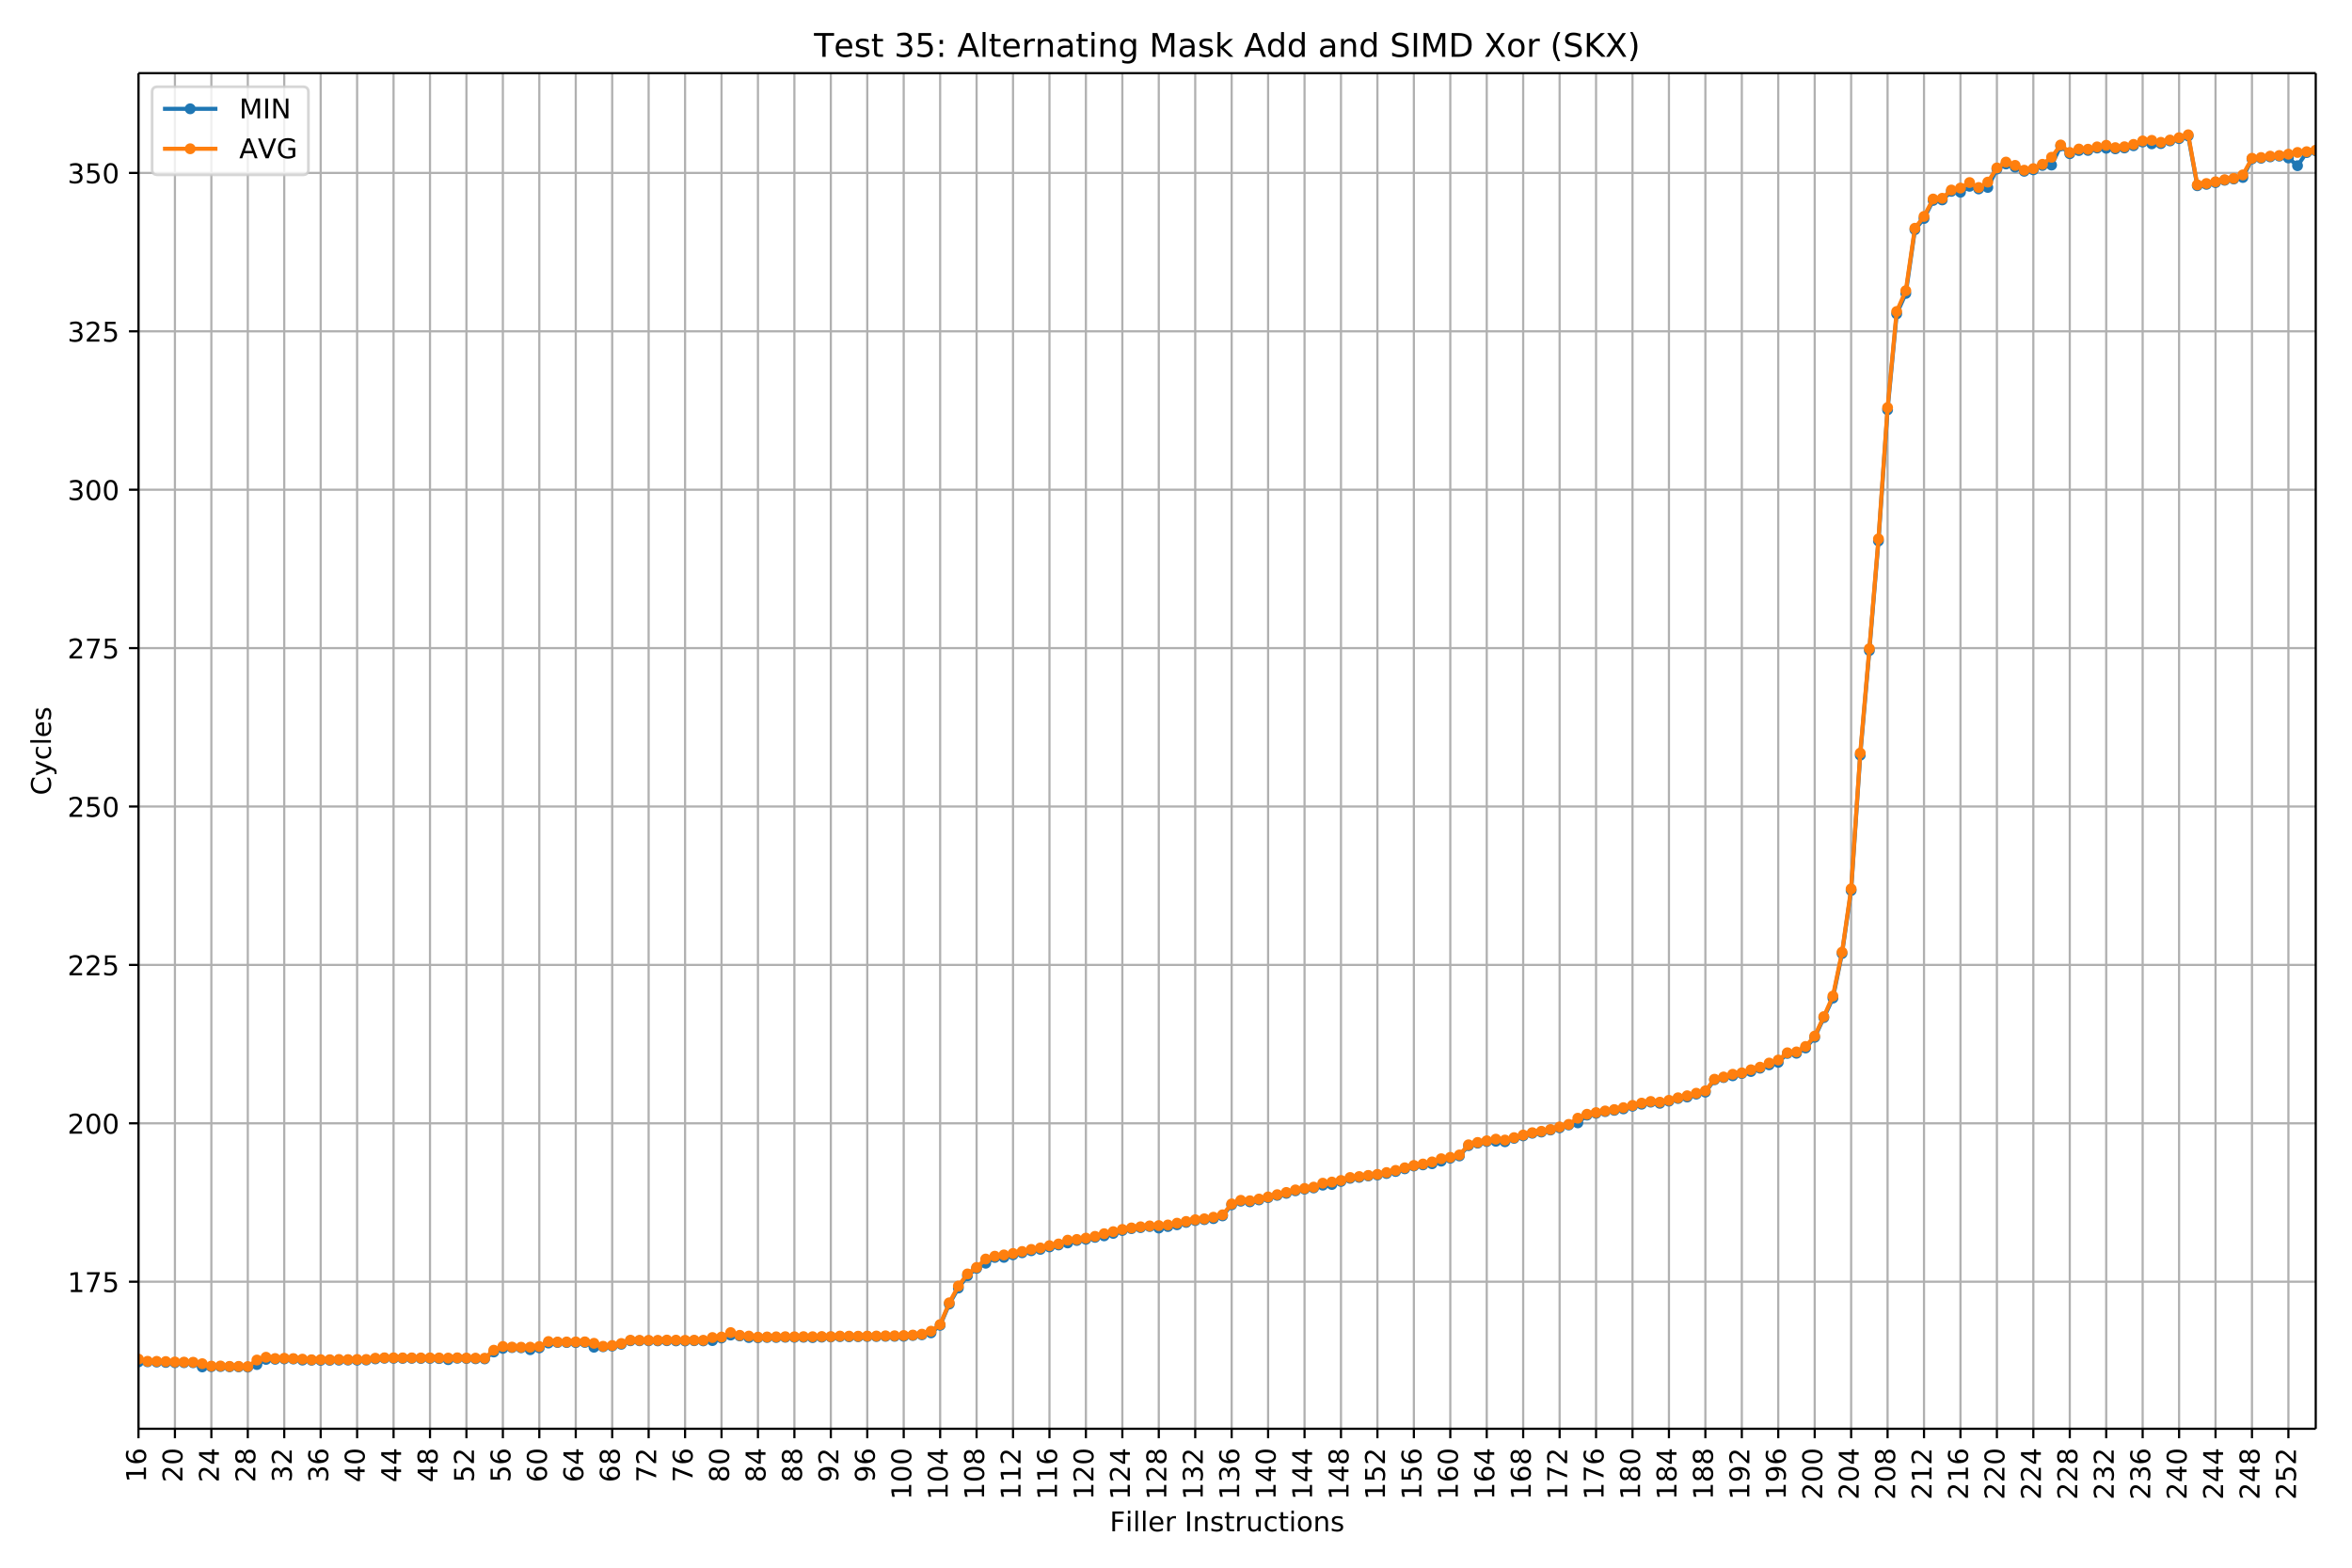 <svg height="768" viewBox="0 0 864 576" width="1152" xmlns="http://www.w3.org/2000/svg" xmlns:xlink="http://www.w3.org/1999/xlink"><defs><style>*{stroke-linecap:butt;stroke-linejoin:round}</style></defs><g id="figure_1"><path d="M 0 576 L 864 576 L 864 0 L 0 0 z" fill="#fff" id="patch_1"/><g id="axes_1"><path d="M 50.87 524.95 L 850.68 524.95 L 850.68 26.88 L 50.87 26.88 z" fill="#fff" id="patch_2"/><g id="matplotlib.axis_1"><g id="xtick_1"><path clip-path="url(#p74d9dedb55)" d="M 50.87 524.95 L 50.87 26.88" fill="none" stroke="#b0b0b0" stroke-linecap="square" stroke-width=".8" id="line2d_1"/><g id="line2d_2"><defs><path d="M 0 0 L 0 3.5" id="mfc518bbc66" stroke="#000" stroke-width=".8"/></defs><use x="50.87" xlink:href="#mfc518bbc66" y="524.95" stroke="#000" stroke-width=".8"/></g><g id="text_1"><defs><path d="M 12.406 8.297 L 28.516 8.297 L 28.516 63.922 L 10.984 60.406 L 10.984 69.391 L 28.422 72.906 L 38.281 72.906 L 38.281 8.297 L 54.391 8.297 L 54.391 0 L 12.406 0 z" id="DejaVuSans-49"/><path d="M 33.016 40.375 Q 26.375 40.375 22.484 35.828 Q 18.609 31.297 18.609 23.391 Q 18.609 15.531 22.484 10.953 Q 26.375 6.391 33.016 6.391 Q 39.656 6.391 43.531 10.953 Q 47.406 15.531 47.406 23.391 Q 47.406 31.297 43.531 35.828 Q 39.656 40.375 33.016 40.375 z M 52.594 71.297 L 52.594 62.312 Q 48.875 64.062 45.094 64.984 Q 41.312 65.922 37.594 65.922 Q 27.828 65.922 22.672 59.328 Q 17.531 52.734 16.797 39.406 Q 19.672 43.656 24.016 45.922 Q 28.375 48.188 33.594 48.188 Q 44.578 48.188 50.953 41.516 Q 57.328 34.859 57.328 23.391 Q 57.328 12.156 50.688 5.359 Q 44.047 -1.422 33.016 -1.422 Q 20.359 -1.422 13.672 8.266 Q 6.984 17.969 6.984 36.375 Q 6.984 53.656 15.188 63.938 Q 23.391 74.219 37.203 74.219 Q 40.922 74.219 44.703 73.484 Q 48.484 72.75 52.594 71.297 z" id="DejaVuSans-54"/></defs><g transform="matrix(0 -.1 -.1 0 53.63 544.675)"><use xlink:href="#DejaVuSans-49"/><use x="63.623" xlink:href="#DejaVuSans-54"/></g></g></g><g id="xtick_2"><path clip-path="url(#p74d9dedb55)" d="M 64.256 524.95 L 64.256 26.88" fill="none" stroke="#b0b0b0" stroke-linecap="square" stroke-width=".8" id="line2d_3"/><use x="64.256" xlink:href="#mfc518bbc66" y="524.95" stroke="#000" stroke-width=".8" id="line2d_4"/><g id="text_2"><defs><path d="M 19.188 8.297 L 53.609 8.297 L 53.609 0 L 7.328 0 L 7.328 8.297 Q 12.938 14.109 22.625 23.891 Q 32.328 33.688 34.812 36.531 Q 39.547 41.844 41.422 45.531 Q 43.312 49.219 43.312 52.781 Q 43.312 58.594 39.234 62.25 Q 35.156 65.922 28.609 65.922 Q 23.969 65.922 18.812 64.312 Q 13.672 62.703 7.812 59.422 L 7.812 69.391 Q 13.766 71.781 18.938 73 Q 24.125 74.219 28.422 74.219 Q 39.75 74.219 46.484 68.547 Q 53.219 62.891 53.219 53.422 Q 53.219 48.922 51.531 44.891 Q 49.859 40.875 45.406 35.406 Q 44.188 33.984 37.641 27.219 Q 31.109 20.453 19.188 8.297 z" id="DejaVuSans-50"/><path d="M 31.781 66.406 Q 24.172 66.406 20.328 58.906 Q 16.5 51.422 16.5 36.375 Q 16.5 21.391 20.328 13.891 Q 24.172 6.391 31.781 6.391 Q 39.453 6.391 43.281 13.891 Q 47.125 21.391 47.125 36.375 Q 47.125 51.422 43.281 58.906 Q 39.453 66.406 31.781 66.406 z M 31.781 74.219 Q 44.047 74.219 50.516 64.516 Q 56.984 54.828 56.984 36.375 Q 56.984 17.969 50.516 8.266 Q 44.047 -1.422 31.781 -1.422 Q 19.531 -1.422 13.062 8.266 Q 6.594 17.969 6.594 36.375 Q 6.594 54.828 13.062 64.516 Q 19.531 74.219 31.781 74.219 z" id="DejaVuSans-48"/></defs><g transform="matrix(0 -.1 -.1 0 67.015 544.675)"><use xlink:href="#DejaVuSans-50"/><use x="63.623" xlink:href="#DejaVuSans-48"/></g></g></g><g id="xtick_3"><path clip-path="url(#p74d9dedb55)" d="M 77.642 524.95 L 77.642 26.88" fill="none" stroke="#b0b0b0" stroke-linecap="square" stroke-width=".8" id="line2d_5"/><use x="77.642" xlink:href="#mfc518bbc66" y="524.95" stroke="#000" stroke-width=".8" id="line2d_6"/><g id="text_3"><defs><path d="M 37.797 64.312 L 12.891 25.391 L 37.797 25.391 z M 35.203 72.906 L 47.609 72.906 L 47.609 25.391 L 58.016 25.391 L 58.016 17.188 L 47.609 17.188 L 47.609 0 L 37.797 0 L 37.797 17.188 L 4.891 17.188 L 4.891 26.703 z" id="DejaVuSans-52"/></defs><g transform="matrix(0 -.1 -.1 0 80.401 544.675)"><use xlink:href="#DejaVuSans-50"/><use x="63.623" xlink:href="#DejaVuSans-52"/></g></g></g><g id="xtick_4"><path clip-path="url(#p74d9dedb55)" d="M 91.028 524.95 L 91.028 26.88" fill="none" stroke="#b0b0b0" stroke-linecap="square" stroke-width=".8" id="line2d_7"/><use x="91.028" xlink:href="#mfc518bbc66" y="524.95" stroke="#000" stroke-width=".8" id="line2d_8"/><g id="text_4"><defs><path d="M 31.781 34.625 Q 24.75 34.625 20.719 30.859 Q 16.703 27.094 16.703 20.516 Q 16.703 13.922 20.719 10.156 Q 24.75 6.391 31.781 6.391 Q 38.812 6.391 42.859 10.172 Q 46.922 13.969 46.922 20.516 Q 46.922 27.094 42.891 30.859 Q 38.875 34.625 31.781 34.625 z M 21.922 38.812 Q 15.578 40.375 12.031 44.719 Q 8.5 49.078 8.5 55.328 Q 8.5 64.062 14.719 69.141 Q 20.953 74.219 31.781 74.219 Q 42.672 74.219 48.875 69.141 Q 55.078 64.062 55.078 55.328 Q 55.078 49.078 51.531 44.719 Q 48 40.375 41.703 38.812 Q 48.828 37.156 52.797 32.312 Q 56.781 27.484 56.781 20.516 Q 56.781 9.906 50.312 4.234 Q 43.844 -1.422 31.781 -1.422 Q 19.734 -1.422 13.25 4.234 Q 6.781 9.906 6.781 20.516 Q 6.781 27.484 10.781 32.312 Q 14.797 37.156 21.922 38.812 z M 18.312 54.391 Q 18.312 48.734 21.844 45.562 Q 25.391 42.391 31.781 42.391 Q 38.141 42.391 41.719 45.562 Q 45.312 48.734 45.312 54.391 Q 45.312 60.062 41.719 63.234 Q 38.141 66.406 31.781 66.406 Q 25.391 66.406 21.844 63.234 Q 18.312 60.062 18.312 54.391 z" id="DejaVuSans-56"/></defs><g transform="matrix(0 -.1 -.1 0 93.787 544.675)"><use xlink:href="#DejaVuSans-50"/><use x="63.623" xlink:href="#DejaVuSans-56"/></g></g></g><g id="xtick_5"><path clip-path="url(#p74d9dedb55)" d="M 104.414 524.95 L 104.414 26.88" fill="none" stroke="#b0b0b0" stroke-linecap="square" stroke-width=".8" id="line2d_9"/><use x="104.414" xlink:href="#mfc518bbc66" y="524.95" stroke="#000" stroke-width=".8" id="line2d_10"/><g id="text_5"><defs><path d="M 40.578 39.312 Q 47.656 37.797 51.625 33 Q 55.609 28.219 55.609 21.188 Q 55.609 10.406 48.188 4.484 Q 40.766 -1.422 27.094 -1.422 Q 22.516 -1.422 17.656 -0.516 Q 12.797 0.391 7.625 2.203 L 7.625 11.719 Q 11.719 9.328 16.594 8.109 Q 21.484 6.891 26.812 6.891 Q 36.078 6.891 40.938 10.547 Q 45.797 14.203 45.797 21.188 Q 45.797 27.641 41.281 31.266 Q 36.766 34.906 28.719 34.906 L 20.219 34.906 L 20.219 43.016 L 29.109 43.016 Q 36.375 43.016 40.234 45.922 Q 44.094 48.828 44.094 54.297 Q 44.094 59.906 40.109 62.906 Q 36.141 65.922 28.719 65.922 Q 24.656 65.922 20.016 65.031 Q 15.375 64.156 9.812 62.312 L 9.812 71.094 Q 15.438 72.656 20.344 73.438 Q 25.25 74.219 29.594 74.219 Q 40.828 74.219 47.359 69.109 Q 53.906 64.016 53.906 55.328 Q 53.906 49.266 50.438 45.094 Q 46.969 40.922 40.578 39.312 z" id="DejaVuSans-51"/></defs><g transform="matrix(0 -.1 -.1 0 107.173 544.675)"><use xlink:href="#DejaVuSans-51"/><use x="63.623" xlink:href="#DejaVuSans-50"/></g></g></g><g id="xtick_6"><path clip-path="url(#p74d9dedb55)" d="M 117.8 524.95 L 117.8 26.88" fill="none" stroke="#b0b0b0" stroke-linecap="square" stroke-width=".8" id="line2d_11"/><use x="117.8" xlink:href="#mfc518bbc66" y="524.95" stroke="#000" stroke-width=".8" id="line2d_12"/><g transform="matrix(0 -.1 -.1 0 120.56 544.675)" id="text_6"><use xlink:href="#DejaVuSans-51"/><use x="63.623" xlink:href="#DejaVuSans-54"/></g></g><g id="xtick_7"><path clip-path="url(#p74d9dedb55)" d="M 131.186 524.95 L 131.186 26.88" fill="none" stroke="#b0b0b0" stroke-linecap="square" stroke-width=".8" id="line2d_13"/><use x="131.186" xlink:href="#mfc518bbc66" y="524.95" stroke="#000" stroke-width=".8" id="line2d_14"/><g transform="matrix(0 -.1 -.1 0 133.945 544.675)" id="text_7"><use xlink:href="#DejaVuSans-52"/><use x="63.623" xlink:href="#DejaVuSans-48"/></g></g><g id="xtick_8"><path clip-path="url(#p74d9dedb55)" d="M 144.572 524.95 L 144.572 26.88" fill="none" stroke="#b0b0b0" stroke-linecap="square" stroke-width=".8" id="line2d_15"/><use x="144.572" xlink:href="#mfc518bbc66" y="524.95" stroke="#000" stroke-width=".8" id="line2d_16"/><g transform="matrix(0 -.1 -.1 0 147.331 544.675)" id="text_8"><use xlink:href="#DejaVuSans-52"/><use x="63.623" xlink:href="#DejaVuSans-52"/></g></g><g id="xtick_9"><path clip-path="url(#p74d9dedb55)" d="M 157.958 524.95 L 157.958 26.88" fill="none" stroke="#b0b0b0" stroke-linecap="square" stroke-width=".8" id="line2d_17"/><use x="157.958" xlink:href="#mfc518bbc66" y="524.95" stroke="#000" stroke-width=".8" id="line2d_18"/><g transform="matrix(0 -.1 -.1 0 160.717 544.675)" id="text_9"><use xlink:href="#DejaVuSans-52"/><use x="63.623" xlink:href="#DejaVuSans-56"/></g></g><g id="xtick_10"><path clip-path="url(#p74d9dedb55)" d="M 171.343 524.95 L 171.343 26.88" fill="none" stroke="#b0b0b0" stroke-linecap="square" stroke-width=".8" id="line2d_19"/><use x="171.343" xlink:href="#mfc518bbc66" y="524.95" stroke="#000" stroke-width=".8" id="line2d_20"/><g id="text_10"><defs><path d="M 10.797 72.906 L 49.516 72.906 L 49.516 64.594 L 19.828 64.594 L 19.828 46.734 Q 21.969 47.469 24.109 47.828 Q 26.266 48.188 28.422 48.188 Q 40.625 48.188 47.75 41.5 Q 54.891 34.812 54.891 23.391 Q 54.891 11.625 47.562 5.094 Q 40.234 -1.422 26.906 -1.422 Q 22.312 -1.422 17.547 -0.641 Q 12.797 0.141 7.719 1.703 L 7.719 11.625 Q 12.109 9.234 16.797 8.062 Q 21.484 6.891 26.703 6.891 Q 35.156 6.891 40.078 11.328 Q 45.016 15.766 45.016 23.391 Q 45.016 31 40.078 35.438 Q 35.156 39.891 26.703 39.891 Q 22.75 39.891 18.812 39.016 Q 14.891 38.141 10.797 36.281 z" id="DejaVuSans-53"/></defs><g transform="matrix(0 -.1 -.1 0 174.103 544.675)"><use xlink:href="#DejaVuSans-53"/><use x="63.623" xlink:href="#DejaVuSans-50"/></g></g></g><g id="xtick_11"><path clip-path="url(#p74d9dedb55)" d="M 184.729 524.95 L 184.729 26.88" fill="none" stroke="#b0b0b0" stroke-linecap="square" stroke-width=".8" id="line2d_21"/><use x="184.729" xlink:href="#mfc518bbc66" y="524.95" stroke="#000" stroke-width=".8" id="line2d_22"/><g transform="matrix(0 -.1 -.1 0 187.489 544.675)" id="text_11"><use xlink:href="#DejaVuSans-53"/><use x="63.623" xlink:href="#DejaVuSans-54"/></g></g><g id="xtick_12"><path clip-path="url(#p74d9dedb55)" d="M 198.115 524.95 L 198.115 26.88" fill="none" stroke="#b0b0b0" stroke-linecap="square" stroke-width=".8" id="line2d_23"/><use x="198.115" xlink:href="#mfc518bbc66" y="524.95" stroke="#000" stroke-width=".8" id="line2d_24"/><g transform="matrix(0 -.1 -.1 0 200.875 544.675)" id="text_12"><use xlink:href="#DejaVuSans-54"/><use x="63.623" xlink:href="#DejaVuSans-48"/></g></g><g id="xtick_13"><path clip-path="url(#p74d9dedb55)" d="M 211.501 524.95 L 211.501 26.88" fill="none" stroke="#b0b0b0" stroke-linecap="square" stroke-width=".8" id="line2d_25"/><use x="211.501" xlink:href="#mfc518bbc66" y="524.95" stroke="#000" stroke-width=".8" id="line2d_26"/><g transform="matrix(0 -.1 -.1 0 214.26 544.675)" id="text_13"><use xlink:href="#DejaVuSans-54"/><use x="63.623" xlink:href="#DejaVuSans-52"/></g></g><g id="xtick_14"><path clip-path="url(#p74d9dedb55)" d="M 224.887 524.95 L 224.887 26.88" fill="none" stroke="#b0b0b0" stroke-linecap="square" stroke-width=".8" id="line2d_27"/><use x="224.887" xlink:href="#mfc518bbc66" y="524.95" stroke="#000" stroke-width=".8" id="line2d_28"/><g transform="matrix(0 -.1 -.1 0 227.647 544.675)" id="text_14"><use xlink:href="#DejaVuSans-54"/><use x="63.623" xlink:href="#DejaVuSans-56"/></g></g><g id="xtick_15"><path clip-path="url(#p74d9dedb55)" d="M 238.273 524.95 L 238.273 26.88" fill="none" stroke="#b0b0b0" stroke-linecap="square" stroke-width=".8" id="line2d_29"/><use x="238.273" xlink:href="#mfc518bbc66" y="524.95" stroke="#000" stroke-width=".8" id="line2d_30"/><g id="text_15"><defs><path d="M 8.203 72.906 L 55.078 72.906 L 55.078 68.703 L 28.609 0 L 18.312 0 L 43.219 64.594 L 8.203 64.594 z" id="DejaVuSans-55"/></defs><g transform="matrix(0 -.1 -.1 0 241.033 544.675)"><use xlink:href="#DejaVuSans-55"/><use x="63.623" xlink:href="#DejaVuSans-50"/></g></g></g><g id="xtick_16"><path clip-path="url(#p74d9dedb55)" d="M 251.659 524.95 L 251.659 26.88" fill="none" stroke="#b0b0b0" stroke-linecap="square" stroke-width=".8" id="line2d_31"/><use x="251.659" xlink:href="#mfc518bbc66" y="524.95" stroke="#000" stroke-width=".8" id="line2d_32"/><g transform="matrix(0 -.1 -.1 0 254.418 544.675)" id="text_16"><use xlink:href="#DejaVuSans-55"/><use x="63.623" xlink:href="#DejaVuSans-54"/></g></g><g id="xtick_17"><path clip-path="url(#p74d9dedb55)" d="M 265.045 524.95 L 265.045 26.88" fill="none" stroke="#b0b0b0" stroke-linecap="square" stroke-width=".8" id="line2d_33"/><use x="265.045" xlink:href="#mfc518bbc66" y="524.95" stroke="#000" stroke-width=".8" id="line2d_34"/><g transform="matrix(0 -.1 -.1 0 267.804 544.675)" id="text_17"><use xlink:href="#DejaVuSans-56"/><use x="63.623" xlink:href="#DejaVuSans-48"/></g></g><g id="xtick_18"><path clip-path="url(#p74d9dedb55)" d="M 278.431 524.95 L 278.431 26.88" fill="none" stroke="#b0b0b0" stroke-linecap="square" stroke-width=".8" id="line2d_35"/><use x="278.431" xlink:href="#mfc518bbc66" y="524.95" stroke="#000" stroke-width=".8" id="line2d_36"/><g transform="matrix(0 -.1 -.1 0 281.19 544.675)" id="text_18"><use xlink:href="#DejaVuSans-56"/><use x="63.623" xlink:href="#DejaVuSans-52"/></g></g><g id="xtick_19"><path clip-path="url(#p74d9dedb55)" d="M 291.817 524.95 L 291.817 26.88" fill="none" stroke="#b0b0b0" stroke-linecap="square" stroke-width=".8" id="line2d_37"/><use x="291.817" xlink:href="#mfc518bbc66" y="524.95" stroke="#000" stroke-width=".8" id="line2d_38"/><g transform="matrix(0 -.1 -.1 0 294.576 544.675)" id="text_19"><use xlink:href="#DejaVuSans-56"/><use x="63.623" xlink:href="#DejaVuSans-56"/></g></g><g id="xtick_20"><path clip-path="url(#p74d9dedb55)" d="M 305.203 524.95 L 305.203 26.88" fill="none" stroke="#b0b0b0" stroke-linecap="square" stroke-width=".8" id="line2d_39"/><use x="305.203" xlink:href="#mfc518bbc66" y="524.95" stroke="#000" stroke-width=".8" id="line2d_40"/><g id="text_20"><defs><path d="M 10.984 1.516 L 10.984 10.5 Q 14.703 8.734 18.5 7.812 Q 22.312 6.891 25.984 6.891 Q 35.75 6.891 40.891 13.453 Q 46.047 20.016 46.781 33.406 Q 43.953 29.203 39.594 26.953 Q 35.25 24.703 29.984 24.703 Q 19.047 24.703 12.672 31.312 Q 6.297 37.938 6.297 49.422 Q 6.297 60.641 12.938 67.422 Q 19.578 74.219 30.609 74.219 Q 43.266 74.219 49.922 64.516 Q 56.594 54.828 56.594 36.375 Q 56.594 19.141 48.406 8.859 Q 40.234 -1.422 26.422 -1.422 Q 22.703 -1.422 18.891 -0.688 Q 15.094 0.047 10.984 1.516 z M 30.609 32.422 Q 37.25 32.422 41.125 36.953 Q 45.016 41.5 45.016 49.422 Q 45.016 57.281 41.125 61.844 Q 37.25 66.406 30.609 66.406 Q 23.969 66.406 20.094 61.844 Q 16.219 57.281 16.219 49.422 Q 16.219 41.5 20.094 36.953 Q 23.969 32.422 30.609 32.422 z" id="DejaVuSans-57"/></defs><g transform="matrix(0 -.1 -.1 0 307.962 544.675)"><use xlink:href="#DejaVuSans-57"/><use x="63.623" xlink:href="#DejaVuSans-50"/></g></g></g><g id="xtick_21"><path clip-path="url(#p74d9dedb55)" d="M 318.589 524.95 L 318.589 26.88" fill="none" stroke="#b0b0b0" stroke-linecap="square" stroke-width=".8" id="line2d_41"/><use x="318.589" xlink:href="#mfc518bbc66" y="524.95" stroke="#000" stroke-width=".8" id="line2d_42"/><g transform="matrix(0 -.1 -.1 0 321.348 544.675)" id="text_21"><use xlink:href="#DejaVuSans-57"/><use x="63.623" xlink:href="#DejaVuSans-54"/></g></g><g id="xtick_22"><path clip-path="url(#p74d9dedb55)" d="M 331.975 524.95 L 331.975 26.88" fill="none" stroke="#b0b0b0" stroke-linecap="square" stroke-width=".8" id="line2d_43"/><use x="331.975" xlink:href="#mfc518bbc66" y="524.95" stroke="#000" stroke-width=".8" id="line2d_44"/><g transform="matrix(0 -.1 -.1 0 334.734 551.038)" id="text_22"><use xlink:href="#DejaVuSans-49"/><use x="63.623" xlink:href="#DejaVuSans-48"/><use x="127.246" xlink:href="#DejaVuSans-48"/></g></g><g id="xtick_23"><path clip-path="url(#p74d9dedb55)" d="M 345.361 524.95 L 345.361 26.88" fill="none" stroke="#b0b0b0" stroke-linecap="square" stroke-width=".8" id="line2d_45"/><use x="345.361" xlink:href="#mfc518bbc66" y="524.95" stroke="#000" stroke-width=".8" id="line2d_46"/><g transform="matrix(0 -.1 -.1 0 348.12 551.038)" id="text_23"><use xlink:href="#DejaVuSans-49"/><use x="63.623" xlink:href="#DejaVuSans-48"/><use x="127.246" xlink:href="#DejaVuSans-52"/></g></g><g id="xtick_24"><path clip-path="url(#p74d9dedb55)" d="M 358.747 524.95 L 358.747 26.88" fill="none" stroke="#b0b0b0" stroke-linecap="square" stroke-width=".8" id="line2d_47"/><use x="358.747" xlink:href="#mfc518bbc66" y="524.95" stroke="#000" stroke-width=".8" id="line2d_48"/><g transform="matrix(0 -.1 -.1 0 361.506 551.038)" id="text_24"><use xlink:href="#DejaVuSans-49"/><use x="63.623" xlink:href="#DejaVuSans-48"/><use x="127.246" xlink:href="#DejaVuSans-56"/></g></g><g id="xtick_25"><path clip-path="url(#p74d9dedb55)" d="M 372.133 524.95 L 372.133 26.88" fill="none" stroke="#b0b0b0" stroke-linecap="square" stroke-width=".8" id="line2d_49"/><use x="372.133" xlink:href="#mfc518bbc66" y="524.95" stroke="#000" stroke-width=".8" id="line2d_50"/><g transform="matrix(0 -.1 -.1 0 374.892 551.038)" id="text_25"><use xlink:href="#DejaVuSans-49"/><use x="63.623" xlink:href="#DejaVuSans-49"/><use x="127.246" xlink:href="#DejaVuSans-50"/></g></g><g id="xtick_26"><path clip-path="url(#p74d9dedb55)" d="M 385.519 524.95 L 385.519 26.88" fill="none" stroke="#b0b0b0" stroke-linecap="square" stroke-width=".8" id="line2d_51"/><use x="385.519" xlink:href="#mfc518bbc66" y="524.95" stroke="#000" stroke-width=".8" id="line2d_52"/><g transform="matrix(0 -.1 -.1 0 388.278 551.038)" id="text_26"><use xlink:href="#DejaVuSans-49"/><use x="63.623" xlink:href="#DejaVuSans-49"/><use x="127.246" xlink:href="#DejaVuSans-54"/></g></g><g id="xtick_27"><path clip-path="url(#p74d9dedb55)" d="M 398.904 524.95 L 398.904 26.88" fill="none" stroke="#b0b0b0" stroke-linecap="square" stroke-width=".8" id="line2d_53"/><use x="398.904" xlink:href="#mfc518bbc66" y="524.95" stroke="#000" stroke-width=".8" id="line2d_54"/><g transform="matrix(0 -.1 -.1 0 401.664 551.038)" id="text_27"><use xlink:href="#DejaVuSans-49"/><use x="63.623" xlink:href="#DejaVuSans-50"/><use x="127.246" xlink:href="#DejaVuSans-48"/></g></g><g id="xtick_28"><path clip-path="url(#p74d9dedb55)" d="M 412.29 524.95 L 412.29 26.88" fill="none" stroke="#b0b0b0" stroke-linecap="square" stroke-width=".8" id="line2d_55"/><use x="412.29" xlink:href="#mfc518bbc66" y="524.95" stroke="#000" stroke-width=".8" id="line2d_56"/><g transform="matrix(0 -.1 -.1 0 415.05 551.038)" id="text_28"><use xlink:href="#DejaVuSans-49"/><use x="63.623" xlink:href="#DejaVuSans-50"/><use x="127.246" xlink:href="#DejaVuSans-52"/></g></g><g id="xtick_29"><path clip-path="url(#p74d9dedb55)" d="M 425.676 524.95 L 425.676 26.88" fill="none" stroke="#b0b0b0" stroke-linecap="square" stroke-width=".8" id="line2d_57"/><use x="425.676" xlink:href="#mfc518bbc66" y="524.95" stroke="#000" stroke-width=".8" id="line2d_58"/><g transform="matrix(0 -.1 -.1 0 428.436 551.038)" id="text_29"><use xlink:href="#DejaVuSans-49"/><use x="63.623" xlink:href="#DejaVuSans-50"/><use x="127.246" xlink:href="#DejaVuSans-56"/></g></g><g id="xtick_30"><path clip-path="url(#p74d9dedb55)" d="M 439.062 524.95 L 439.062 26.88" fill="none" stroke="#b0b0b0" stroke-linecap="square" stroke-width=".8" id="line2d_59"/><use x="439.062" xlink:href="#mfc518bbc66" y="524.95" stroke="#000" stroke-width=".8" id="line2d_60"/><g transform="matrix(0 -.1 -.1 0 441.822 551.038)" id="text_30"><use xlink:href="#DejaVuSans-49"/><use x="63.623" xlink:href="#DejaVuSans-51"/><use x="127.246" xlink:href="#DejaVuSans-50"/></g></g><g id="xtick_31"><path clip-path="url(#p74d9dedb55)" d="M 452.448 524.95 L 452.448 26.88" fill="none" stroke="#b0b0b0" stroke-linecap="square" stroke-width=".8" id="line2d_61"/><use x="452.448" xlink:href="#mfc518bbc66" y="524.95" stroke="#000" stroke-width=".8" id="line2d_62"/><g transform="matrix(0 -.1 -.1 0 455.208 551.038)" id="text_31"><use xlink:href="#DejaVuSans-49"/><use x="63.623" xlink:href="#DejaVuSans-51"/><use x="127.246" xlink:href="#DejaVuSans-54"/></g></g><g id="xtick_32"><path clip-path="url(#p74d9dedb55)" d="M 465.834 524.95 L 465.834 26.88" fill="none" stroke="#b0b0b0" stroke-linecap="square" stroke-width=".8" id="line2d_63"/><use x="465.834" xlink:href="#mfc518bbc66" y="524.95" stroke="#000" stroke-width=".8" id="line2d_64"/><g transform="matrix(0 -.1 -.1 0 468.594 551.038)" id="text_32"><use xlink:href="#DejaVuSans-49"/><use x="63.623" xlink:href="#DejaVuSans-52"/><use x="127.246" xlink:href="#DejaVuSans-48"/></g></g><g id="xtick_33"><path clip-path="url(#p74d9dedb55)" d="M 479.22 524.95 L 479.22 26.88" fill="none" stroke="#b0b0b0" stroke-linecap="square" stroke-width=".8" id="line2d_65"/><use x="479.22" xlink:href="#mfc518bbc66" y="524.95" stroke="#000" stroke-width=".8" id="line2d_66"/><g transform="matrix(0 -.1 -.1 0 481.98 551.038)" id="text_33"><use xlink:href="#DejaVuSans-49"/><use x="63.623" xlink:href="#DejaVuSans-52"/><use x="127.246" xlink:href="#DejaVuSans-52"/></g></g><g id="xtick_34"><path clip-path="url(#p74d9dedb55)" d="M 492.606 524.95 L 492.606 26.88" fill="none" stroke="#b0b0b0" stroke-linecap="square" stroke-width=".8" id="line2d_67"/><use x="492.606" xlink:href="#mfc518bbc66" y="524.95" stroke="#000" stroke-width=".8" id="line2d_68"/><g transform="matrix(0 -.1 -.1 0 495.365 551.038)" id="text_34"><use xlink:href="#DejaVuSans-49"/><use x="63.623" xlink:href="#DejaVuSans-52"/><use x="127.246" xlink:href="#DejaVuSans-56"/></g></g><g id="xtick_35"><path clip-path="url(#p74d9dedb55)" d="M 505.992 524.95 L 505.992 26.88" fill="none" stroke="#b0b0b0" stroke-linecap="square" stroke-width=".8" id="line2d_69"/><use x="505.992" xlink:href="#mfc518bbc66" y="524.95" stroke="#000" stroke-width=".8" id="line2d_70"/><g transform="matrix(0 -.1 -.1 0 508.751 551.038)" id="text_35"><use xlink:href="#DejaVuSans-49"/><use x="63.623" xlink:href="#DejaVuSans-53"/><use x="127.246" xlink:href="#DejaVuSans-50"/></g></g><g id="xtick_36"><path clip-path="url(#p74d9dedb55)" d="M 519.378 524.95 L 519.378 26.88" fill="none" stroke="#b0b0b0" stroke-linecap="square" stroke-width=".8" id="line2d_71"/><use x="519.378" xlink:href="#mfc518bbc66" y="524.95" stroke="#000" stroke-width=".8" id="line2d_72"/><g transform="matrix(0 -.1 -.1 0 522.137 551.038)" id="text_36"><use xlink:href="#DejaVuSans-49"/><use x="63.623" xlink:href="#DejaVuSans-53"/><use x="127.246" xlink:href="#DejaVuSans-54"/></g></g><g id="xtick_37"><path clip-path="url(#p74d9dedb55)" d="M 532.764 524.95 L 532.764 26.88" fill="none" stroke="#b0b0b0" stroke-linecap="square" stroke-width=".8" id="line2d_73"/><use x="532.764" xlink:href="#mfc518bbc66" y="524.95" stroke="#000" stroke-width=".8" id="line2d_74"/><g transform="matrix(0 -.1 -.1 0 535.523 551.038)" id="text_37"><use xlink:href="#DejaVuSans-49"/><use x="63.623" xlink:href="#DejaVuSans-54"/><use x="127.246" xlink:href="#DejaVuSans-48"/></g></g><g id="xtick_38"><path clip-path="url(#p74d9dedb55)" d="M 546.15 524.95 L 546.15 26.88" fill="none" stroke="#b0b0b0" stroke-linecap="square" stroke-width=".8" id="line2d_75"/><use x="546.15" xlink:href="#mfc518bbc66" y="524.95" stroke="#000" stroke-width=".8" id="line2d_76"/><g transform="matrix(0 -.1 -.1 0 548.91 551.038)" id="text_38"><use xlink:href="#DejaVuSans-49"/><use x="63.623" xlink:href="#DejaVuSans-54"/><use x="127.246" xlink:href="#DejaVuSans-52"/></g></g><g id="xtick_39"><path clip-path="url(#p74d9dedb55)" d="M 559.536 524.95 L 559.536 26.88" fill="none" stroke="#b0b0b0" stroke-linecap="square" stroke-width=".8" id="line2d_77"/><use x="559.536" xlink:href="#mfc518bbc66" y="524.95" stroke="#000" stroke-width=".8" id="line2d_78"/><g transform="matrix(0 -.1 -.1 0 562.295 551.038)" id="text_39"><use xlink:href="#DejaVuSans-49"/><use x="63.623" xlink:href="#DejaVuSans-54"/><use x="127.246" xlink:href="#DejaVuSans-56"/></g></g><g id="xtick_40"><path clip-path="url(#p74d9dedb55)" d="M 572.922 524.95 L 572.922 26.88" fill="none" stroke="#b0b0b0" stroke-linecap="square" stroke-width=".8" id="line2d_79"/><use x="572.922" xlink:href="#mfc518bbc66" y="524.95" stroke="#000" stroke-width=".8" id="line2d_80"/><g transform="matrix(0 -.1 -.1 0 575.681 551.038)" id="text_40"><use xlink:href="#DejaVuSans-49"/><use x="63.623" xlink:href="#DejaVuSans-55"/><use x="127.246" xlink:href="#DejaVuSans-50"/></g></g><g id="xtick_41"><path clip-path="url(#p74d9dedb55)" d="M 586.308 524.95 L 586.308 26.88" fill="none" stroke="#b0b0b0" stroke-linecap="square" stroke-width=".8" id="line2d_81"/><use x="586.308" xlink:href="#mfc518bbc66" y="524.95" stroke="#000" stroke-width=".8" id="line2d_82"/><g transform="matrix(0 -.1 -.1 0 589.067 551.038)" id="text_41"><use xlink:href="#DejaVuSans-49"/><use x="63.623" xlink:href="#DejaVuSans-55"/><use x="127.246" xlink:href="#DejaVuSans-54"/></g></g><g id="xtick_42"><path clip-path="url(#p74d9dedb55)" d="M 599.694 524.95 L 599.694 26.88" fill="none" stroke="#b0b0b0" stroke-linecap="square" stroke-width=".8" id="line2d_83"/><use x="599.694" xlink:href="#mfc518bbc66" y="524.95" stroke="#000" stroke-width=".8" id="line2d_84"/><g transform="matrix(0 -.1 -.1 0 602.453 551.038)" id="text_42"><use xlink:href="#DejaVuSans-49"/><use x="63.623" xlink:href="#DejaVuSans-56"/><use x="127.246" xlink:href="#DejaVuSans-48"/></g></g><g id="xtick_43"><path clip-path="url(#p74d9dedb55)" d="M 613.08 524.95 L 613.08 26.88" fill="none" stroke="#b0b0b0" stroke-linecap="square" stroke-width=".8" id="line2d_85"/><use x="613.08" xlink:href="#mfc518bbc66" y="524.95" stroke="#000" stroke-width=".8" id="line2d_86"/><g transform="matrix(0 -.1 -.1 0 615.839 551.038)" id="text_43"><use xlink:href="#DejaVuSans-49"/><use x="63.623" xlink:href="#DejaVuSans-56"/><use x="127.246" xlink:href="#DejaVuSans-52"/></g></g><g id="xtick_44"><path clip-path="url(#p74d9dedb55)" d="M 626.465 524.95 L 626.465 26.88" fill="none" stroke="#b0b0b0" stroke-linecap="square" stroke-width=".8" id="line2d_87"/><use x="626.465" xlink:href="#mfc518bbc66" y="524.95" stroke="#000" stroke-width=".8" id="line2d_88"/><g transform="matrix(0 -.1 -.1 0 629.225 551.038)" id="text_44"><use xlink:href="#DejaVuSans-49"/><use x="63.623" xlink:href="#DejaVuSans-56"/><use x="127.246" xlink:href="#DejaVuSans-56"/></g></g><g id="xtick_45"><path clip-path="url(#p74d9dedb55)" d="M 639.851 524.95 L 639.851 26.88" fill="none" stroke="#b0b0b0" stroke-linecap="square" stroke-width=".8" id="line2d_89"/><use x="639.851" xlink:href="#mfc518bbc66" y="524.95" stroke="#000" stroke-width=".8" id="line2d_90"/><g transform="matrix(0 -.1 -.1 0 642.61 551.038)" id="text_45"><use xlink:href="#DejaVuSans-49"/><use x="63.623" xlink:href="#DejaVuSans-57"/><use x="127.246" xlink:href="#DejaVuSans-50"/></g></g><g id="xtick_46"><path clip-path="url(#p74d9dedb55)" d="M 653.237 524.95 L 653.237 26.88" fill="none" stroke="#b0b0b0" stroke-linecap="square" stroke-width=".8" id="line2d_91"/><use x="653.237" xlink:href="#mfc518bbc66" y="524.95" stroke="#000" stroke-width=".8" id="line2d_92"/><g transform="matrix(0 -.1 -.1 0 655.997 551.038)" id="text_46"><use xlink:href="#DejaVuSans-49"/><use x="63.623" xlink:href="#DejaVuSans-57"/><use x="127.246" xlink:href="#DejaVuSans-54"/></g></g><g id="xtick_47"><path clip-path="url(#p74d9dedb55)" d="M 666.623 524.95 L 666.623 26.88" fill="none" stroke="#b0b0b0" stroke-linecap="square" stroke-width=".8" id="line2d_93"/><use x="666.623" xlink:href="#mfc518bbc66" y="524.95" stroke="#000" stroke-width=".8" id="line2d_94"/><g transform="matrix(0 -.1 -.1 0 669.383 551.038)" id="text_47"><use xlink:href="#DejaVuSans-50"/><use x="63.623" xlink:href="#DejaVuSans-48"/><use x="127.246" xlink:href="#DejaVuSans-48"/></g></g><g id="xtick_48"><path clip-path="url(#p74d9dedb55)" d="M 680.009 524.95 L 680.009 26.88" fill="none" stroke="#b0b0b0" stroke-linecap="square" stroke-width=".8" id="line2d_95"/><use x="680.009" xlink:href="#mfc518bbc66" y="524.95" stroke="#000" stroke-width=".8" id="line2d_96"/><g transform="matrix(0 -.1 -.1 0 682.769 551.038)" id="text_48"><use xlink:href="#DejaVuSans-50"/><use x="63.623" xlink:href="#DejaVuSans-48"/><use x="127.246" xlink:href="#DejaVuSans-52"/></g></g><g id="xtick_49"><path clip-path="url(#p74d9dedb55)" d="M 693.395 524.95 L 693.395 26.88" fill="none" stroke="#b0b0b0" stroke-linecap="square" stroke-width=".8" id="line2d_97"/><use x="693.395" xlink:href="#mfc518bbc66" y="524.95" stroke="#000" stroke-width=".8" id="line2d_98"/><g transform="matrix(0 -.1 -.1 0 696.155 551.038)" id="text_49"><use xlink:href="#DejaVuSans-50"/><use x="63.623" xlink:href="#DejaVuSans-48"/><use x="127.246" xlink:href="#DejaVuSans-56"/></g></g><g id="xtick_50"><path clip-path="url(#p74d9dedb55)" d="M 706.781 524.95 L 706.781 26.88" fill="none" stroke="#b0b0b0" stroke-linecap="square" stroke-width=".8" id="line2d_99"/><use x="706.781" xlink:href="#mfc518bbc66" y="524.95" stroke="#000" stroke-width=".8" id="line2d_100"/><g transform="matrix(0 -.1 -.1 0 709.54 551.038)" id="text_50"><use xlink:href="#DejaVuSans-50"/><use x="63.623" xlink:href="#DejaVuSans-49"/><use x="127.246" xlink:href="#DejaVuSans-50"/></g></g><g id="xtick_51"><path clip-path="url(#p74d9dedb55)" d="M 720.167 524.95 L 720.167 26.88" fill="none" stroke="#b0b0b0" stroke-linecap="square" stroke-width=".8" id="line2d_101"/><use x="720.167" xlink:href="#mfc518bbc66" y="524.95" stroke="#000" stroke-width=".8" id="line2d_102"/><g transform="matrix(0 -.1 -.1 0 722.926 551.038)" id="text_51"><use xlink:href="#DejaVuSans-50"/><use x="63.623" xlink:href="#DejaVuSans-49"/><use x="127.246" xlink:href="#DejaVuSans-54"/></g></g><g id="xtick_52"><path clip-path="url(#p74d9dedb55)" d="M 733.553 524.95 L 733.553 26.88" fill="none" stroke="#b0b0b0" stroke-linecap="square" stroke-width=".8" id="line2d_103"/><use x="733.553" xlink:href="#mfc518bbc66" y="524.95" stroke="#000" stroke-width=".8" id="line2d_104"/><g transform="matrix(0 -.1 -.1 0 736.312 551.038)" id="text_52"><use xlink:href="#DejaVuSans-50"/><use x="63.623" xlink:href="#DejaVuSans-50"/><use x="127.246" xlink:href="#DejaVuSans-48"/></g></g><g id="xtick_53"><path clip-path="url(#p74d9dedb55)" d="M 746.939 524.95 L 746.939 26.88" fill="none" stroke="#b0b0b0" stroke-linecap="square" stroke-width=".8" id="line2d_105"/><use x="746.939" xlink:href="#mfc518bbc66" y="524.95" stroke="#000" stroke-width=".8" id="line2d_106"/><g transform="matrix(0 -.1 -.1 0 749.698 551.038)" id="text_53"><use xlink:href="#DejaVuSans-50"/><use x="63.623" xlink:href="#DejaVuSans-50"/><use x="127.246" xlink:href="#DejaVuSans-52"/></g></g><g id="xtick_54"><path clip-path="url(#p74d9dedb55)" d="M 760.325 524.95 L 760.325 26.88" fill="none" stroke="#b0b0b0" stroke-linecap="square" stroke-width=".8" id="line2d_107"/><use x="760.325" xlink:href="#mfc518bbc66" y="524.95" stroke="#000" stroke-width=".8" id="line2d_108"/><g transform="matrix(0 -.1 -.1 0 763.084 551.038)" id="text_54"><use xlink:href="#DejaVuSans-50"/><use x="63.623" xlink:href="#DejaVuSans-50"/><use x="127.246" xlink:href="#DejaVuSans-56"/></g></g><g id="xtick_55"><path clip-path="url(#p74d9dedb55)" d="M 773.711 524.95 L 773.711 26.88" fill="none" stroke="#b0b0b0" stroke-linecap="square" stroke-width=".8" id="line2d_109"/><use x="773.711" xlink:href="#mfc518bbc66" y="524.95" stroke="#000" stroke-width=".8" id="line2d_110"/><g transform="matrix(0 -.1 -.1 0 776.47 551.038)" id="text_55"><use xlink:href="#DejaVuSans-50"/><use x="63.623" xlink:href="#DejaVuSans-51"/><use x="127.246" xlink:href="#DejaVuSans-50"/></g></g><g id="xtick_56"><path clip-path="url(#p74d9dedb55)" d="M 787.097 524.95 L 787.097 26.88" fill="none" stroke="#b0b0b0" stroke-linecap="square" stroke-width=".8" id="line2d_111"/><use x="787.097" xlink:href="#mfc518bbc66" y="524.95" stroke="#000" stroke-width=".8" id="line2d_112"/><g transform="matrix(0 -.1 -.1 0 789.856 551.038)" id="text_56"><use xlink:href="#DejaVuSans-50"/><use x="63.623" xlink:href="#DejaVuSans-51"/><use x="127.246" xlink:href="#DejaVuSans-54"/></g></g><g id="xtick_57"><path clip-path="url(#p74d9dedb55)" d="M 800.483 524.95 L 800.483 26.88" fill="none" stroke="#b0b0b0" stroke-linecap="square" stroke-width=".8" id="line2d_113"/><use x="800.483" xlink:href="#mfc518bbc66" y="524.95" stroke="#000" stroke-width=".8" id="line2d_114"/><g transform="matrix(0 -.1 -.1 0 803.242 551.038)" id="text_57"><use xlink:href="#DejaVuSans-50"/><use x="63.623" xlink:href="#DejaVuSans-52"/><use x="127.246" xlink:href="#DejaVuSans-48"/></g></g><g id="xtick_58"><path clip-path="url(#p74d9dedb55)" d="M 813.869 524.95 L 813.869 26.88" fill="none" stroke="#b0b0b0" stroke-linecap="square" stroke-width=".8" id="line2d_115"/><use x="813.869" xlink:href="#mfc518bbc66" y="524.95" stroke="#000" stroke-width=".8" id="line2d_116"/><g transform="matrix(0 -.1 -.1 0 816.628 551.038)" id="text_58"><use xlink:href="#DejaVuSans-50"/><use x="63.623" xlink:href="#DejaVuSans-52"/><use x="127.246" xlink:href="#DejaVuSans-52"/></g></g><g id="xtick_59"><path clip-path="url(#p74d9dedb55)" d="M 827.255 524.95 L 827.255 26.88" fill="none" stroke="#b0b0b0" stroke-linecap="square" stroke-width=".8" id="line2d_117"/><use x="827.255" xlink:href="#mfc518bbc66" y="524.95" stroke="#000" stroke-width=".8" id="line2d_118"/><g transform="matrix(0 -.1 -.1 0 830.014 551.038)" id="text_59"><use xlink:href="#DejaVuSans-50"/><use x="63.623" xlink:href="#DejaVuSans-52"/><use x="127.246" xlink:href="#DejaVuSans-56"/></g></g><g id="xtick_60"><path clip-path="url(#p74d9dedb55)" d="M 840.641 524.95 L 840.641 26.88" fill="none" stroke="#b0b0b0" stroke-linecap="square" stroke-width=".8" id="line2d_119"/><use x="840.641" xlink:href="#mfc518bbc66" y="524.95" stroke="#000" stroke-width=".8" id="line2d_120"/><g transform="matrix(0 -.1 -.1 0 843.4 551.038)" id="text_60"><use xlink:href="#DejaVuSans-50"/><use x="63.623" xlink:href="#DejaVuSans-53"/><use x="127.246" xlink:href="#DejaVuSans-50"/></g></g><g id="text_61"><defs><path d="M 54.891 33.016 L 54.891 0 L 45.906 0 L 45.906 32.719 Q 45.906 40.484 42.875 44.328 Q 39.844 48.188 33.797 48.188 Q 26.516 48.188 22.312 43.547 Q 18.109 38.922 18.109 30.906 L 18.109 0 L 9.078 0 L 9.078 54.688 L 18.109 54.688 L 18.109 46.188 Q 21.344 51.125 25.703 53.562 Q 30.078 56 35.797 56 Q 45.219 56 50.047 50.172 Q 54.891 44.344 54.891 33.016 z" id="DejaVuSans-110"/><path d="M 9.812 72.906 L 51.703 72.906 L 51.703 64.594 L 19.672 64.594 L 19.672 43.109 L 48.578 43.109 L 48.578 34.812 L 19.672 34.812 L 19.672 0 L 9.812 0 z" id="DejaVuSans-70"/><path d="M 9.422 75.984 L 18.406 75.984 L 18.406 0 L 9.422 0 z" id="DejaVuSans-108"/><path d="M 56.203 29.594 L 56.203 25.203 L 14.891 25.203 Q 15.484 15.922 20.484 11.062 Q 25.484 6.203 34.422 6.203 Q 39.594 6.203 44.453 7.469 Q 49.312 8.734 54.109 11.281 L 54.109 2.781 Q 49.266 0.734 44.188 -0.344 Q 39.109 -1.422 33.891 -1.422 Q 20.797 -1.422 13.156 6.188 Q 5.516 13.812 5.516 26.812 Q 5.516 40.234 12.766 48.109 Q 20.016 56 32.328 56 Q 43.359 56 49.781 48.891 Q 56.203 41.797 56.203 29.594 z M 47.219 32.234 Q 47.125 39.594 43.094 43.984 Q 39.062 48.391 32.422 48.391 Q 24.906 48.391 20.391 44.141 Q 15.875 39.891 15.188 32.172 z" id="DejaVuSans-101"/><path d="M 41.109 46.297 Q 39.594 47.172 37.812 47.578 Q 36.031 48 33.891 48 Q 26.266 48 22.188 43.047 Q 18.109 38.094 18.109 28.812 L 18.109 0 L 9.078 0 L 9.078 54.688 L 18.109 54.688 L 18.109 46.188 Q 20.953 51.172 25.484 53.578 Q 30.031 56 36.531 56 Q 37.453 56 38.578 55.875 Q 39.703 55.766 41.062 55.516 z" id="DejaVuSans-114"/><path d="M 9.812 72.906 L 19.672 72.906 L 19.672 0 L 9.812 0 z" id="DejaVuSans-73"/><path d="M 9.422 54.688 L 18.406 54.688 L 18.406 0 L 9.422 0 z M 9.422 75.984 L 18.406 75.984 L 18.406 64.594 L 9.422 64.594 z" id="DejaVuSans-105"/><path d="M 44.281 53.078 L 44.281 44.578 Q 40.484 46.531 36.375 47.5 Q 32.281 48.484 27.875 48.484 Q 21.188 48.484 17.844 46.438 Q 14.5 44.391 14.5 40.281 Q 14.5 37.156 16.891 35.375 Q 19.281 33.594 26.516 31.984 L 29.594 31.297 Q 39.156 29.25 43.188 25.516 Q 47.219 21.781 47.219 15.094 Q 47.219 7.469 41.188 3.016 Q 35.156 -1.422 24.609 -1.422 Q 20.219 -1.422 15.453 -0.562 Q 10.688 0.297 5.422 2 L 5.422 11.281 Q 10.406 8.688 15.234 7.391 Q 20.062 6.109 24.812 6.109 Q 31.156 6.109 34.562 8.281 Q 37.984 10.453 37.984 14.406 Q 37.984 18.062 35.516 20.016 Q 33.062 21.969 24.703 23.781 L 21.578 24.516 Q 13.234 26.266 9.516 29.906 Q 5.812 33.547 5.812 39.891 Q 5.812 47.609 11.281 51.797 Q 16.75 56 26.812 56 Q 31.781 56 36.172 55.266 Q 40.578 54.547 44.281 53.078 z" id="DejaVuSans-115"/><path d="M 18.312 70.219 L 18.312 54.688 L 36.812 54.688 L 36.812 47.703 L 18.312 47.703 L 18.312 18.016 Q 18.312 11.328 20.141 9.422 Q 21.969 7.516 27.594 7.516 L 36.812 7.516 L 36.812 0 L 27.594 0 Q 17.188 0 13.234 3.875 Q 9.281 7.766 9.281 18.016 L 9.281 47.703 L 2.688 47.703 L 2.688 54.688 L 9.281 54.688 L 9.281 70.219 z" id="DejaVuSans-116"/><path d="M 8.5 21.578 L 8.5 54.688 L 17.484 54.688 L 17.484 21.922 Q 17.484 14.156 20.5 10.266 Q 23.531 6.391 29.594 6.391 Q 36.859 6.391 41.078 11.031 Q 45.312 15.672 45.312 23.688 L 45.312 54.688 L 54.297 54.688 L 54.297 0 L 45.312 0 L 45.312 8.406 Q 42.047 3.422 37.719 1 Q 33.406 -1.422 27.688 -1.422 Q 18.266 -1.422 13.375 4.438 Q 8.5 10.297 8.5 21.578 z M 31.109 56 z" id="DejaVuSans-117"/><path d="M 48.781 52.594 L 48.781 44.188 Q 44.969 46.297 41.141 47.344 Q 37.312 48.391 33.406 48.391 Q 24.656 48.391 19.812 42.844 Q 14.984 37.312 14.984 27.297 Q 14.984 17.281 19.812 11.734 Q 24.656 6.203 33.406 6.203 Q 37.312 6.203 41.141 7.25 Q 44.969 8.297 48.781 10.406 L 48.781 2.094 Q 45.016 0.344 40.984 -0.531 Q 36.969 -1.422 32.422 -1.422 Q 20.062 -1.422 12.781 6.344 Q 5.516 14.109 5.516 27.297 Q 5.516 40.672 12.859 48.328 Q 20.219 56 33.016 56 Q 37.156 56 41.109 55.141 Q 45.062 54.297 48.781 52.594 z" id="DejaVuSans-99"/><path d="M 30.609 48.391 Q 23.391 48.391 19.188 42.75 Q 14.984 37.109 14.984 27.297 Q 14.984 17.484 19.156 11.844 Q 23.344 6.203 30.609 6.203 Q 37.797 6.203 41.984 11.859 Q 46.188 17.531 46.188 27.297 Q 46.188 37.016 41.984 42.703 Q 37.797 48.391 30.609 48.391 z M 30.609 56 Q 42.328 56 49.016 48.375 Q 55.719 40.766 55.719 27.297 Q 55.719 13.875 49.016 6.219 Q 42.328 -1.422 30.609 -1.422 Q 18.844 -1.422 12.172 6.219 Q 5.516 13.875 5.516 27.297 Q 5.516 40.766 12.172 48.375 Q 18.844 56 30.609 56 z" id="DejaVuSans-111"/></defs><g transform="matrix(.1 0 0 -.1 407.652 562.636)"><use xlink:href="#DejaVuSans-70"/><use x="57.41" xlink:href="#DejaVuSans-105"/><use x="85.193" xlink:href="#DejaVuSans-108"/><use x="112.977" xlink:href="#DejaVuSans-108"/><use x="140.76" xlink:href="#DejaVuSans-101"/><use x="202.283" xlink:href="#DejaVuSans-114"/><use x="243.396" xlink:href="#DejaVuSans-32"/><use x="275.184" xlink:href="#DejaVuSans-73"/><use x="304.676" xlink:href="#DejaVuSans-110"/><use x="368.055" xlink:href="#DejaVuSans-115"/><use x="420.154" xlink:href="#DejaVuSans-116"/><use x="459.363" xlink:href="#DejaVuSans-114"/><use x="500.477" xlink:href="#DejaVuSans-117"/><use x="563.855" xlink:href="#DejaVuSans-99"/><use x="618.836" xlink:href="#DejaVuSans-116"/><use x="658.045" xlink:href="#DejaVuSans-105"/><use x="685.828" xlink:href="#DejaVuSans-111"/><use x="747.01" xlink:href="#DejaVuSans-110"/><use x="810.389" xlink:href="#DejaVuSans-115"/></g></g></g><g id="matplotlib.axis_2"><g id="ytick_1"><path clip-path="url(#p74d9dedb55)" d="M 50.87 470.929 L 850.68 470.929" fill="none" stroke="#b0b0b0" stroke-linecap="square" stroke-width=".8" id="line2d_121"/><g id="line2d_122"><defs><path d="M 0 0 L -3.5 0" id="m3a24eacd0e" stroke="#000" stroke-width=".8"/></defs><use x="50.87" xlink:href="#m3a24eacd0e" y="470.929" stroke="#000" stroke-width=".8"/></g><g transform="matrix(.1 0 0 -.1 24.782 474.729)" id="text_62"><use xlink:href="#DejaVuSans-49"/><use x="63.623" xlink:href="#DejaVuSans-55"/><use x="127.246" xlink:href="#DejaVuSans-53"/></g></g><g id="ytick_2"><path clip-path="url(#p74d9dedb55)" d="M 50.87 412.73 L 850.68 412.73" fill="none" stroke="#b0b0b0" stroke-linecap="square" stroke-width=".8" id="line2d_123"/><use x="50.87" xlink:href="#m3a24eacd0e" y="412.73" stroke="#000" stroke-width=".8" id="line2d_124"/><g transform="matrix(.1 0 0 -.1 24.782 416.53)" id="text_63"><use xlink:href="#DejaVuSans-50"/><use x="63.623" xlink:href="#DejaVuSans-48"/><use x="127.246" xlink:href="#DejaVuSans-48"/></g></g><g id="ytick_3"><path clip-path="url(#p74d9dedb55)" d="M 50.87 354.531 L 850.68 354.531" fill="none" stroke="#b0b0b0" stroke-linecap="square" stroke-width=".8" id="line2d_125"/><use x="50.87" xlink:href="#m3a24eacd0e" y="354.531" stroke="#000" stroke-width=".8" id="line2d_126"/><g transform="matrix(.1 0 0 -.1 24.782 358.33)" id="text_64"><use xlink:href="#DejaVuSans-50"/><use x="63.623" xlink:href="#DejaVuSans-50"/><use x="127.246" xlink:href="#DejaVuSans-53"/></g></g><g id="ytick_4"><path clip-path="url(#p74d9dedb55)" d="M 50.87 296.331 L 850.68 296.331" fill="none" stroke="#b0b0b0" stroke-linecap="square" stroke-width=".8" id="line2d_127"/><use x="50.87" xlink:href="#m3a24eacd0e" y="296.331" stroke="#000" stroke-width=".8" id="line2d_128"/><g transform="matrix(.1 0 0 -.1 24.782 300.13)" id="text_65"><use xlink:href="#DejaVuSans-50"/><use x="63.623" xlink:href="#DejaVuSans-53"/><use x="127.246" xlink:href="#DejaVuSans-48"/></g></g><g id="ytick_5"><path clip-path="url(#p74d9dedb55)" d="M 50.87 238.132 L 850.68 238.132" fill="none" stroke="#b0b0b0" stroke-linecap="square" stroke-width=".8" id="line2d_129"/><use x="50.87" xlink:href="#m3a24eacd0e" y="238.132" stroke="#000" stroke-width=".8" id="line2d_130"/><g transform="matrix(.1 0 0 -.1 24.782 241.931)" id="text_66"><use xlink:href="#DejaVuSans-50"/><use x="63.623" xlink:href="#DejaVuSans-55"/><use x="127.246" xlink:href="#DejaVuSans-53"/></g></g><g id="ytick_6"><path clip-path="url(#p74d9dedb55)" d="M 50.87 179.933 L 850.68 179.933" fill="none" stroke="#b0b0b0" stroke-linecap="square" stroke-width=".8" id="line2d_131"/><use x="50.87" xlink:href="#m3a24eacd0e" y="179.933" stroke="#000" stroke-width=".8" id="line2d_132"/><g transform="matrix(.1 0 0 -.1 24.782 183.732)" id="text_67"><use xlink:href="#DejaVuSans-51"/><use x="63.623" xlink:href="#DejaVuSans-48"/><use x="127.246" xlink:href="#DejaVuSans-48"/></g></g><g id="ytick_7"><path clip-path="url(#p74d9dedb55)" d="M 50.87 121.733 L 850.68 121.733" fill="none" stroke="#b0b0b0" stroke-linecap="square" stroke-width=".8" id="line2d_133"/><use x="50.87" xlink:href="#m3a24eacd0e" y="121.733" stroke="#000" stroke-width=".8" id="line2d_134"/><g transform="matrix(.1 0 0 -.1 24.782 125.533)" id="text_68"><use xlink:href="#DejaVuSans-51"/><use x="63.623" xlink:href="#DejaVuSans-50"/><use x="127.246" xlink:href="#DejaVuSans-53"/></g></g><g id="ytick_8"><path clip-path="url(#p74d9dedb55)" d="M 50.87 63.534 L 850.68 63.534" fill="none" stroke="#b0b0b0" stroke-linecap="square" stroke-width=".8" id="line2d_135"/><use x="50.87" xlink:href="#m3a24eacd0e" y="63.534" stroke="#000" stroke-width=".8" id="line2d_136"/><g transform="matrix(.1 0 0 -.1 24.782 67.333)" id="text_69"><use xlink:href="#DejaVuSans-51"/><use x="63.623" xlink:href="#DejaVuSans-53"/><use x="127.246" xlink:href="#DejaVuSans-48"/></g></g><g id="text_70"><defs><path d="M 64.406 67.281 L 64.406 56.891 Q 59.422 61.531 53.781 63.812 Q 48.141 66.109 41.797 66.109 Q 29.297 66.109 22.656 58.469 Q 16.016 50.828 16.016 36.375 Q 16.016 21.969 22.656 14.328 Q 29.297 6.688 41.797 6.688 Q 48.141 6.688 53.781 8.984 Q 59.422 11.281 64.406 15.922 L 64.406 5.609 Q 59.234 2.094 53.438 0.328 Q 47.656 -1.422 41.219 -1.422 Q 24.656 -1.422 15.125 8.703 Q 5.609 18.844 5.609 36.375 Q 5.609 53.953 15.125 64.078 Q 24.656 74.219 41.219 74.219 Q 47.75 74.219 53.531 72.484 Q 59.328 70.75 64.406 67.281 z" id="DejaVuSans-67"/><path d="M 32.172 -5.078 Q 28.375 -14.844 24.75 -17.812 Q 21.141 -20.797 15.094 -20.797 L 7.906 -20.797 L 7.906 -13.281 L 13.188 -13.281 Q 16.891 -13.281 18.938 -11.516 Q 21 -9.766 23.484 -3.219 L 25.094 0.875 L 2.984 54.688 L 12.5 54.688 L 29.594 11.922 L 46.688 54.688 L 56.203 54.688 z" id="DejaVuSans-121"/></defs><g transform="matrix(0 -.1 -.1 0 18.703 292.185)"><use xlink:href="#DejaVuSans-67"/><use x="69.824" xlink:href="#DejaVuSans-121"/><use x="129.004" xlink:href="#DejaVuSans-99"/><use x="183.984" xlink:href="#DejaVuSans-108"/><use x="211.768" xlink:href="#DejaVuSans-101"/><use x="273.291" xlink:href="#DejaVuSans-115"/></g></g></g><g id="line2d_137"><path clip-path="url(#p74d9dedb55)" d="M 50.87 500.378 L 54.216 500.355 L 67.602 500.681 L 70.949 500.704 L 74.295 502.241 L 80.988 502.101 L 91.028 502.31 L 94.374 501.356 L 97.721 499.47 L 107.76 499.331 L 111.107 499.726 L 121.146 499.796 L 134.532 499.703 L 137.879 499.284 L 141.225 499.051 L 161.304 499.168 L 164.651 499.563 L 167.997 499.051 L 178.036 499.284 L 181.383 496.747 L 184.729 495.42 L 188.076 495.14 L 191.422 495.21 L 194.769 495.909 L 198.115 495.233 L 201.462 493.464 L 204.808 493.255 L 214.848 493.231 L 218.194 495.001 L 224.887 494.582 L 228.234 493.906 L 231.58 492.626 L 261.699 492.556 L 265.045 491.602 L 268.392 490.531 L 271.738 490.857 L 275.085 491.439 L 278.431 491.532 L 281.777 491.416 L 298.51 491.462 L 305.203 491.229 L 308.549 491.113 L 315.242 491.136 L 325.282 490.997 L 331.975 490.973 L 338.668 490.438 L 342.014 489.716 L 345.361 486.946 L 348.707 479.124 L 352.054 473.257 L 355.4 468.741 L 358.747 466.017 L 362.093 464.132 L 365.44 462.013 L 368.786 461.99 L 372.133 461.035 L 378.826 459.546 L 382.172 459.033 L 385.519 458.149 L 392.212 456.682 L 395.558 455.774 L 398.904 455.332 L 402.251 454.634 L 405.597 454.075 L 408.944 453.167 L 412.29 452.096 L 415.637 451.421 L 422.33 450.653 L 425.676 451.211 L 432.369 450.001 L 435.716 449.14 L 439.062 448.441 L 445.755 447.743 L 449.102 446.742 L 452.448 442.668 L 455.795 441.341 L 459.141 441.574 L 462.488 440.875 L 475.874 437.523 L 479.22 436.918 L 482.567 436.475 L 485.913 435.451 L 489.26 435.195 L 495.953 432.937 L 499.299 432.588 L 502.646 432.075 L 505.992 431.726 L 509.338 431.168 L 512.685 430.423 L 519.378 428.421 L 526.071 427.582 L 529.417 426.628 L 532.764 425.557 L 536.11 424.719 L 539.457 420.948 L 542.803 420.017 L 546.15 419.411 L 549.496 419.318 L 552.843 419.504 L 556.189 418.247 L 562.882 416.385 L 566.229 415.943 L 572.922 414.383 L 576.268 413.335 L 579.615 412.567 L 582.961 409.727 L 589.654 408.423 L 596.347 407.422 L 599.694 406.444 L 606.387 404.955 L 609.733 405.374 L 613.08 404.582 L 616.426 403.604 L 619.773 403.069 L 623.119 401.998 L 626.465 401.276 L 629.812 396.737 L 633.158 395.922 L 636.505 395.27 L 643.198 393.687 L 649.891 391.243 L 653.237 390.335 L 656.584 387.052 L 659.93 386.983 L 663.277 385.05 L 666.623 381.139 L 673.316 366.729 L 676.663 350.34 L 680.009 327.2 L 683.356 277.475 L 686.702 239.04 L 690.049 198.766 L 693.395 150.577 L 696.742 115.331 L 700.088 107.812 L 703.435 84.393 L 706.781 80.272 L 710.128 73.637 L 713.474 73.451 L 716.821 70.308 L 720.167 70.634 L 723.514 68.446 L 726.86 69.424 L 730.207 68.865 L 733.553 62.114 L 736.899 60.252 L 740.246 61.415 L 743.592 62.929 L 746.939 62.393 L 750.285 60.787 L 753.632 60.647 L 756.978 53.64 L 760.325 56.48 L 763.671 55.316 L 767.018 55.27 L 770.364 54.385 L 773.711 54.478 L 777.057 54.688 L 780.404 54.362 L 783.75 53.547 L 787.097 52.173 L 790.443 52.849 L 793.79 52.755 L 797.136 51.778 L 800.483 50.94 L 803.829 49.939 L 807.176 68.236 L 810.522 67.724 L 813.869 67.096 L 817.215 66.234 L 823.908 65.21 L 827.255 58.412 L 830.601 58.133 L 833.948 57.644 L 837.294 57.365 L 840.641 58.04 L 843.987 60.88 L 847.334 56.061 L 850.68 55.409 L 850.68 55.409" fill="none" stroke="#1f77b4" stroke-linecap="square" stroke-width="1.5"/><defs><path d="M 0 1.5 C 0.398 1.5 0.779 1.342 1.061 1.061 C 1.342 0.779 1.5 0.398 1.5 0 C 1.5 -0.398 1.342 -0.779 1.061 -1.061 C 0.779 -1.342 0.398 -1.5 0 -1.5 C -0.398 -1.5 -0.779 -1.342 -1.061 -1.061 C -1.342 -0.779 -1.5 -0.398 -1.5 0 C -1.5 0.398 -1.342 0.779 -1.061 1.061 C -0.779 1.342 -0.398 1.5 0 1.5 z" id="mfd23d3c377" stroke="#1f77b4"/></defs><g clip-path="url(#p74d9dedb55)" fill="#1f77b4" stroke="#1f77b4"><use x="50.87" xlink:href="#mfd23d3c377" y="500.378"/><use x="54.216" xlink:href="#mfd23d3c377" y="500.355"/><use x="57.563" xlink:href="#mfd23d3c377" y="500.448"/><use x="60.909" xlink:href="#mfd23d3c377" y="500.588"/><use x="64.256" xlink:href="#mfd23d3c377" y="500.681"/><use x="67.602" xlink:href="#mfd23d3c377" y="500.681"/><use x="70.949" xlink:href="#mfd23d3c377" y="500.704"/><use x="74.295" xlink:href="#mfd23d3c377" y="502.241"/><use x="77.642" xlink:href="#mfd23d3c377" y="502.147"/><use x="80.988" xlink:href="#mfd23d3c377" y="502.101"/><use x="84.335" xlink:href="#mfd23d3c377" y="502.194"/><use x="87.681" xlink:href="#mfd23d3c377" y="502.217"/><use x="91.028" xlink:href="#mfd23d3c377" y="502.31"/><use x="94.374" xlink:href="#mfd23d3c377" y="501.356"/><use x="97.721" xlink:href="#mfd23d3c377" y="499.47"/><use x="101.067" xlink:href="#mfd23d3c377" y="499.424"/><use x="104.414" xlink:href="#mfd23d3c377" y="499.284"/><use x="107.76" xlink:href="#mfd23d3c377" y="499.331"/><use x="111.107" xlink:href="#mfd23d3c377" y="499.726"/><use x="114.453" xlink:href="#mfd23d3c377" y="499.773"/><use x="117.8" xlink:href="#mfd23d3c377" y="499.82"/><use x="121.146" xlink:href="#mfd23d3c377" y="499.796"/><use x="124.493" xlink:href="#mfd23d3c377" y="499.75"/><use x="127.839" xlink:href="#mfd23d3c377" y="499.726"/><use x="131.186" xlink:href="#mfd23d3c377" y="499.75"/><use x="134.532" xlink:href="#mfd23d3c377" y="499.703"/><use x="137.879" xlink:href="#mfd23d3c377" y="499.284"/><use x="141.225" xlink:href="#mfd23d3c377" y="499.051"/><use x="144.572" xlink:href="#mfd23d3c377" y="499.075"/><use x="147.918" xlink:href="#mfd23d3c377" y="499.098"/><use x="151.265" xlink:href="#mfd23d3c377" y="499.075"/><use x="154.611" xlink:href="#mfd23d3c377" y="499.121"/><use x="157.958" xlink:href="#mfd23d3c377" y="499.121"/><use x="161.304" xlink:href="#mfd23d3c377" y="499.168"/><use x="164.651" xlink:href="#mfd23d3c377" y="499.563"/><use x="167.997" xlink:href="#mfd23d3c377" y="499.051"/><use x="171.343" xlink:href="#mfd23d3c377" y="499.144"/><use x="174.69" xlink:href="#mfd23d3c377" y="499.238"/><use x="178.036" xlink:href="#mfd23d3c377" y="499.284"/><use x="181.383" xlink:href="#mfd23d3c377" y="496.747"/><use x="184.729" xlink:href="#mfd23d3c377" y="495.42"/><use x="188.076" xlink:href="#mfd23d3c377" y="495.14"/><use x="191.422" xlink:href="#mfd23d3c377" y="495.21"/><use x="194.769" xlink:href="#mfd23d3c377" y="495.909"/><use x="198.115" xlink:href="#mfd23d3c377" y="495.233"/><use x="201.462" xlink:href="#mfd23d3c377" y="493.464"/><use x="204.808" xlink:href="#mfd23d3c377" y="493.255"/><use x="208.155" xlink:href="#mfd23d3c377" y="493.278"/><use x="211.501" xlink:href="#mfd23d3c377" y="493.301"/><use x="214.848" xlink:href="#mfd23d3c377" y="493.231"/><use x="218.194" xlink:href="#mfd23d3c377" y="495.001"/><use x="221.541" xlink:href="#mfd23d3c377" y="494.838"/><use x="224.887" xlink:href="#mfd23d3c377" y="494.582"/><use x="228.234" xlink:href="#mfd23d3c377" y="493.906"/><use x="231.58" xlink:href="#mfd23d3c377" y="492.626"/><use x="234.927" xlink:href="#mfd23d3c377" y="492.626"/><use x="238.273" xlink:href="#mfd23d3c377" y="492.649"/><use x="241.62" xlink:href="#mfd23d3c377" y="492.673"/><use x="244.966" xlink:href="#mfd23d3c377" y="492.603"/><use x="248.313" xlink:href="#mfd23d3c377" y="492.673"/><use x="251.659" xlink:href="#mfd23d3c377" y="492.696"/><use x="255.006" xlink:href="#mfd23d3c377" y="492.603"/><use x="258.352" xlink:href="#mfd23d3c377" y="492.673"/><use x="261.699" xlink:href="#mfd23d3c377" y="492.556"/><use x="265.045" xlink:href="#mfd23d3c377" y="491.602"/><use x="268.392" xlink:href="#mfd23d3c377" y="490.531"/><use x="271.738" xlink:href="#mfd23d3c377" y="490.857"/><use x="275.085" xlink:href="#mfd23d3c377" y="491.439"/><use x="278.431" xlink:href="#mfd23d3c377" y="491.532"/><use x="281.777" xlink:href="#mfd23d3c377" y="491.416"/><use x="285.124" xlink:href="#mfd23d3c377" y="491.416"/><use x="288.47" xlink:href="#mfd23d3c377" y="491.346"/><use x="291.817" xlink:href="#mfd23d3c377" y="491.369"/><use x="295.163" xlink:href="#mfd23d3c377" y="491.346"/><use x="298.51" xlink:href="#mfd23d3c377" y="491.462"/><use x="301.856" xlink:href="#mfd23d3c377" y="491.299"/><use x="305.203" xlink:href="#mfd23d3c377" y="491.229"/><use x="308.549" xlink:href="#mfd23d3c377" y="491.113"/><use x="311.896" xlink:href="#mfd23d3c377" y="491.159"/><use x="315.242" xlink:href="#mfd23d3c377" y="491.136"/><use x="318.589" xlink:href="#mfd23d3c377" y="491.066"/><use x="321.935" xlink:href="#mfd23d3c377" y="491.066"/><use x="325.282" xlink:href="#mfd23d3c377" y="490.997"/><use x="328.628" xlink:href="#mfd23d3c377" y="490.997"/><use x="331.975" xlink:href="#mfd23d3c377" y="490.973"/><use x="335.321" xlink:href="#mfd23d3c377" y="490.694"/><use x="338.668" xlink:href="#mfd23d3c377" y="490.438"/><use x="342.014" xlink:href="#mfd23d3c377" y="489.716"/><use x="345.361" xlink:href="#mfd23d3c377" y="486.946"/><use x="348.707" xlink:href="#mfd23d3c377" y="479.124"/><use x="352.054" xlink:href="#mfd23d3c377" y="473.257"/><use x="355.4" xlink:href="#mfd23d3c377" y="468.741"/><use x="358.747" xlink:href="#mfd23d3c377" y="466.017"/><use x="362.093" xlink:href="#mfd23d3c377" y="464.132"/><use x="365.44" xlink:href="#mfd23d3c377" y="462.013"/><use x="368.786" xlink:href="#mfd23d3c377" y="461.99"/><use x="372.133" xlink:href="#mfd23d3c377" y="461.035"/><use x="375.479" xlink:href="#mfd23d3c377" y="460.291"/><use x="378.826" xlink:href="#mfd23d3c377" y="459.546"/><use x="382.172" xlink:href="#mfd23d3c377" y="459.033"/><use x="385.519" xlink:href="#mfd23d3c377" y="458.149"/><use x="388.865" xlink:href="#mfd23d3c377" y="457.427"/><use x="392.212" xlink:href="#mfd23d3c377" y="456.682"/><use x="395.558" xlink:href="#mfd23d3c377" y="455.774"/><use x="398.904" xlink:href="#mfd23d3c377" y="455.332"/><use x="402.251" xlink:href="#mfd23d3c377" y="454.634"/><use x="405.597" xlink:href="#mfd23d3c377" y="454.075"/><use x="408.944" xlink:href="#mfd23d3c377" y="453.167"/><use x="412.29" xlink:href="#mfd23d3c377" y="452.096"/><use x="415.637" xlink:href="#mfd23d3c377" y="451.421"/><use x="418.983" xlink:href="#mfd23d3c377" y="451.048"/><use x="422.33" xlink:href="#mfd23d3c377" y="450.653"/><use x="425.676" xlink:href="#mfd23d3c377" y="451.211"/><use x="429.023" xlink:href="#mfd23d3c377" y="450.653"/><use x="432.369" xlink:href="#mfd23d3c377" y="450.001"/><use x="435.716" xlink:href="#mfd23d3c377" y="449.14"/><use x="439.062" xlink:href="#mfd23d3c377" y="448.441"/><use x="442.409" xlink:href="#mfd23d3c377" y="448.115"/><use x="445.755" xlink:href="#mfd23d3c377" y="447.743"/><use x="449.102" xlink:href="#mfd23d3c377" y="446.742"/><use x="452.448" xlink:href="#mfd23d3c377" y="442.668"/><use x="455.795" xlink:href="#mfd23d3c377" y="441.341"/><use x="459.141" xlink:href="#mfd23d3c377" y="441.574"/><use x="462.488" xlink:href="#mfd23d3c377" y="440.875"/><use x="465.834" xlink:href="#mfd23d3c377" y="440.037"/><use x="469.181" xlink:href="#mfd23d3c377" y="439.199"/><use x="472.527" xlink:href="#mfd23d3c377" y="438.454"/><use x="475.874" xlink:href="#mfd23d3c377" y="437.523"/><use x="479.22" xlink:href="#mfd23d3c377" y="436.918"/><use x="482.567" xlink:href="#mfd23d3c377" y="436.475"/><use x="485.913" xlink:href="#mfd23d3c377" y="435.451"/><use x="489.26" xlink:href="#mfd23d3c377" y="435.195"/><use x="492.606" xlink:href="#mfd23d3c377" y="434.078"/><use x="495.953" xlink:href="#mfd23d3c377" y="432.937"/><use x="499.299" xlink:href="#mfd23d3c377" y="432.588"/><use x="502.646" xlink:href="#mfd23d3c377" y="432.075"/><use x="505.992" xlink:href="#mfd23d3c377" y="431.726"/><use x="509.338" xlink:href="#mfd23d3c377" y="431.168"/><use x="512.685" xlink:href="#mfd23d3c377" y="430.423"/><use x="516.031" xlink:href="#mfd23d3c377" y="429.445"/><use x="519.378" xlink:href="#mfd23d3c377" y="428.421"/><use x="522.724" xlink:href="#mfd23d3c377" y="428.002"/><use x="526.071" xlink:href="#mfd23d3c377" y="427.582"/><use x="529.417" xlink:href="#mfd23d3c377" y="426.628"/><use x="532.764" xlink:href="#mfd23d3c377" y="425.557"/><use x="536.11" xlink:href="#mfd23d3c377" y="424.719"/><use x="539.457" xlink:href="#mfd23d3c377" y="420.948"/><use x="542.803" xlink:href="#mfd23d3c377" y="420.017"/><use x="546.15" xlink:href="#mfd23d3c377" y="419.411"/><use x="549.496" xlink:href="#mfd23d3c377" y="419.318"/><use x="552.843" xlink:href="#mfd23d3c377" y="419.504"/><use x="556.189" xlink:href="#mfd23d3c377" y="418.247"/><use x="559.536" xlink:href="#mfd23d3c377" y="417.339"/><use x="562.882" xlink:href="#mfd23d3c377" y="416.385"/><use x="566.229" xlink:href="#mfd23d3c377" y="415.943"/><use x="569.575" xlink:href="#mfd23d3c377" y="415.198"/><use x="572.922" xlink:href="#mfd23d3c377" y="414.383"/><use x="576.268" xlink:href="#mfd23d3c377" y="413.335"/><use x="579.615" xlink:href="#mfd23d3c377" y="412.567"/><use x="582.961" xlink:href="#mfd23d3c377" y="409.727"/><use x="586.308" xlink:href="#mfd23d3c377" y="409.052"/><use x="589.654" xlink:href="#mfd23d3c377" y="408.423"/><use x="593.001" xlink:href="#mfd23d3c377" y="407.958"/><use x="596.347" xlink:href="#mfd23d3c377" y="407.422"/><use x="599.694" xlink:href="#mfd23d3c377" y="406.444"/><use x="603.04" xlink:href="#mfd23d3c377" y="405.7"/><use x="606.387" xlink:href="#mfd23d3c377" y="404.955"/><use x="609.733" xlink:href="#mfd23d3c377" y="405.374"/><use x="613.08" xlink:href="#mfd23d3c377" y="404.582"/><use x="616.426" xlink:href="#mfd23d3c377" y="403.604"/><use x="619.773" xlink:href="#mfd23d3c377" y="403.069"/><use x="623.119" xlink:href="#mfd23d3c377" y="401.998"/><use x="626.465" xlink:href="#mfd23d3c377" y="401.276"/><use x="629.812" xlink:href="#mfd23d3c377" y="396.737"/><use x="633.158" xlink:href="#mfd23d3c377" y="395.922"/><use x="636.505" xlink:href="#mfd23d3c377" y="395.27"/><use x="639.851" xlink:href="#mfd23d3c377" y="394.432"/><use x="643.198" xlink:href="#mfd23d3c377" y="393.687"/><use x="646.544" xlink:href="#mfd23d3c377" y="392.477"/><use x="649.891" xlink:href="#mfd23d3c377" y="391.243"/><use x="653.237" xlink:href="#mfd23d3c377" y="390.335"/><use x="656.584" xlink:href="#mfd23d3c377" y="387.052"/><use x="659.93" xlink:href="#mfd23d3c377" y="386.983"/><use x="663.277" xlink:href="#mfd23d3c377" y="385.05"/><use x="666.623" xlink:href="#mfd23d3c377" y="381.139"/><use x="669.97" xlink:href="#mfd23d3c377" y="373.899"/><use x="673.316" xlink:href="#mfd23d3c377" y="366.729"/><use x="676.663" xlink:href="#mfd23d3c377" y="350.34"/><use x="680.009" xlink:href="#mfd23d3c377" y="327.2"/><use x="683.356" xlink:href="#mfd23d3c377" y="277.475"/><use x="686.702" xlink:href="#mfd23d3c377" y="239.04"/><use x="690.049" xlink:href="#mfd23d3c377" y="198.766"/><use x="693.395" xlink:href="#mfd23d3c377" y="150.577"/><use x="696.742" xlink:href="#mfd23d3c377" y="115.331"/><use x="700.088" xlink:href="#mfd23d3c377" y="107.812"/><use x="703.435" xlink:href="#mfd23d3c377" y="84.393"/><use x="706.781" xlink:href="#mfd23d3c377" y="80.272"/><use x="710.128" xlink:href="#mfd23d3c377" y="73.637"/><use x="713.474" xlink:href="#mfd23d3c377" y="73.451"/><use x="716.821" xlink:href="#mfd23d3c377" y="70.308"/><use x="720.167" xlink:href="#mfd23d3c377" y="70.634"/><use x="723.514" xlink:href="#mfd23d3c377" y="68.446"/><use x="726.86" xlink:href="#mfd23d3c377" y="69.424"/><use x="730.207" xlink:href="#mfd23d3c377" y="68.865"/><use x="733.553" xlink:href="#mfd23d3c377" y="62.114"/><use x="736.899" xlink:href="#mfd23d3c377" y="60.252"/><use x="740.246" xlink:href="#mfd23d3c377" y="61.415"/><use x="743.592" xlink:href="#mfd23d3c377" y="62.929"/><use x="746.939" xlink:href="#mfd23d3c377" y="62.393"/><use x="750.285" xlink:href="#mfd23d3c377" y="60.787"/><use x="753.632" xlink:href="#mfd23d3c377" y="60.647"/><use x="756.978" xlink:href="#mfd23d3c377" y="53.64"/><use x="760.325" xlink:href="#mfd23d3c377" y="56.48"/><use x="763.671" xlink:href="#mfd23d3c377" y="55.316"/><use x="767.018" xlink:href="#mfd23d3c377" y="55.27"/><use x="770.364" xlink:href="#mfd23d3c377" y="54.385"/><use x="773.711" xlink:href="#mfd23d3c377" y="54.478"/><use x="777.057" xlink:href="#mfd23d3c377" y="54.688"/><use x="780.404" xlink:href="#mfd23d3c377" y="54.362"/><use x="783.75" xlink:href="#mfd23d3c377" y="53.547"/><use x="787.097" xlink:href="#mfd23d3c377" y="52.173"/><use x="790.443" xlink:href="#mfd23d3c377" y="52.849"/><use x="793.79" xlink:href="#mfd23d3c377" y="52.755"/><use x="797.136" xlink:href="#mfd23d3c377" y="51.778"/><use x="800.483" xlink:href="#mfd23d3c377" y="50.94"/><use x="803.829" xlink:href="#mfd23d3c377" y="49.939"/><use x="807.176" xlink:href="#mfd23d3c377" y="68.236"/><use x="810.522" xlink:href="#mfd23d3c377" y="67.724"/><use x="813.869" xlink:href="#mfd23d3c377" y="67.096"/><use x="817.215" xlink:href="#mfd23d3c377" y="66.234"/><use x="820.562" xlink:href="#mfd23d3c377" y="65.769"/><use x="823.908" xlink:href="#mfd23d3c377" y="65.21"/><use x="827.255" xlink:href="#mfd23d3c377" y="58.412"/><use x="830.601" xlink:href="#mfd23d3c377" y="58.133"/><use x="833.948" xlink:href="#mfd23d3c377" y="57.644"/><use x="837.294" xlink:href="#mfd23d3c377" y="57.365"/><use x="840.641" xlink:href="#mfd23d3c377" y="58.04"/><use x="843.987" xlink:href="#mfd23d3c377" y="60.88"/><use x="847.334" xlink:href="#mfd23d3c377" y="56.061"/><use x="850.68" xlink:href="#mfd23d3c377" y="55.409"/></g></g><g id="line2d_138"><path clip-path="url(#p74d9dedb55)" d="M 50.87 499.377 L 54.216 500.169 L 60.909 500.262 L 64.256 500.425 L 70.949 500.518 L 74.295 501.053 L 77.642 501.938 L 80.988 501.891 L 84.335 502.031 L 91.028 502.101 L 94.374 499.703 L 97.721 498.679 L 101.067 499.144 L 104.414 499.051 L 111.107 499.377 L 114.453 499.61 L 124.493 499.494 L 131.186 499.494 L 134.532 499.494 L 137.879 499.028 L 141.225 498.888 L 171.343 498.981 L 178.036 499.028 L 181.383 496.095 L 184.729 494.721 L 188.076 494.954 L 194.769 494.977 L 198.115 494.745 L 201.462 492.905 L 204.808 493.092 L 214.848 493.022 L 218.194 493.557 L 221.541 494.651 L 224.887 494.372 L 228.234 493.627 L 231.58 492.417 L 241.62 492.463 L 244.966 492.37 L 258.352 492.44 L 261.699 491.439 L 265.045 491.253 L 268.392 489.623 L 271.738 490.624 L 275.085 490.903 L 278.431 491.299 L 288.47 491.136 L 298.51 491.136 L 311.896 490.927 L 318.589 490.903 L 328.628 490.787 L 335.321 490.531 L 338.668 490.205 L 342.014 489.111 L 345.361 486.666 L 348.707 478.682 L 352.054 472.512 L 355.4 468.066 L 358.747 465.691 L 362.093 462.595 L 365.44 461.548 L 372.133 460.547 L 378.826 459.057 L 382.172 458.521 L 385.519 457.683 L 388.865 457.055 L 392.212 455.658 L 395.558 455.402 L 398.904 454.913 L 402.251 454.261 L 405.597 453.283 L 412.29 451.724 L 415.637 451.165 L 422.33 450.42 L 425.676 450.304 L 429.023 450.071 L 439.062 448.162 L 442.409 447.813 L 445.755 447.231 L 449.102 446.346 L 452.448 442.342 L 455.795 441.015 L 459.141 441.178 L 462.488 440.549 L 469.181 438.943 L 472.527 438.128 L 475.874 437.197 L 482.567 436.173 L 485.913 434.729 L 489.26 434.31 L 492.606 433.728 L 495.953 432.634 L 505.992 431.493 L 509.338 430.818 L 512.685 430.027 L 519.378 428.211 L 522.724 427.676 L 526.071 426.907 L 529.417 425.743 L 532.764 425.231 L 536.11 424.347 L 539.457 420.622 L 542.803 419.761 L 549.496 418.55 L 552.843 418.876 L 562.882 416.175 L 566.229 415.663 L 569.575 414.988 L 576.268 413.126 L 579.615 410.844 L 582.961 409.401 L 596.347 406.98 L 603.04 405.304 L 606.387 404.699 L 609.733 404.955 L 613.08 404.279 L 616.426 403.348 L 619.773 402.603 L 626.465 400.788 L 629.812 396.527 L 633.158 395.713 L 636.505 394.712 L 639.851 394.199 L 643.198 393.059 L 646.544 392.104 L 649.891 390.591 L 653.237 389.474 L 656.584 386.82 L 659.93 386.494 L 663.277 384.492 L 666.623 380.674 L 669.97 373.527 L 673.316 365.961 L 676.663 349.851 L 680.009 326.595 L 683.356 276.707 L 686.702 238.342 L 690.049 197.998 L 693.395 149.762 L 696.742 114.447 L 700.088 106.811 L 703.435 83.857 L 706.781 79.504 L 710.128 73.125 L 713.474 72.846 L 716.821 69.819 L 720.167 69.098 L 723.514 67.072 L 726.86 68.888 L 730.207 66.91 L 733.553 61.695 L 736.899 59.553 L 740.246 60.764 L 743.592 62.533 L 746.939 61.951 L 750.285 60.368 L 753.632 57.784 L 756.978 53.268 L 760.325 56.015 L 763.671 54.757 L 767.018 54.827 L 770.364 53.966 L 773.711 53.384 L 777.057 54.245 L 780.404 53.919 L 783.75 53.058 L 787.097 51.778 L 790.443 51.568 L 793.79 52.29 L 800.483 50.59 L 803.829 49.52 L 807.176 67.911 L 810.522 67.422 L 813.869 66.793 L 817.215 66.025 L 820.562 65.536 L 823.908 64.256 L 827.255 58.156 L 830.601 57.877 L 833.948 57.365 L 837.294 57.132 L 840.641 56.643 L 843.987 56.015 L 847.334 55.735 L 850.68 55.177 L 850.68 55.177" fill="none" stroke="#ff7f0e" stroke-linecap="square" stroke-width="1.5"/><defs><path d="M 0 1.5 C 0.398 1.5 0.779 1.342 1.061 1.061 C 1.342 0.779 1.5 0.398 1.5 0 C 1.5 -0.398 1.342 -0.779 1.061 -1.061 C 0.779 -1.342 0.398 -1.5 0 -1.5 C -0.398 -1.5 -0.779 -1.342 -1.061 -1.061 C -1.342 -0.779 -1.5 -0.398 -1.5 0 C -1.5 0.398 -1.342 0.779 -1.061 1.061 C -0.779 1.342 -0.398 1.5 0 1.5 z" id="mf7b048cd89" stroke="#ff7f0e"/></defs><g clip-path="url(#p74d9dedb55)" fill="#ff7f0e" stroke="#ff7f0e"><use x="50.87" xlink:href="#mf7b048cd89" y="499.377"/><use x="54.216" xlink:href="#mf7b048cd89" y="500.169"/><use x="57.563" xlink:href="#mf7b048cd89" y="500.192"/><use x="60.909" xlink:href="#mf7b048cd89" y="500.262"/><use x="64.256" xlink:href="#mf7b048cd89" y="500.425"/><use x="67.602" xlink:href="#mf7b048cd89" y="500.471"/><use x="70.949" xlink:href="#mf7b048cd89" y="500.518"/><use x="74.295" xlink:href="#mf7b048cd89" y="501.053"/><use x="77.642" xlink:href="#mf7b048cd89" y="501.938"/><use x="80.988" xlink:href="#mf7b048cd89" y="501.891"/><use x="84.335" xlink:href="#mf7b048cd89" y="502.031"/><use x="87.681" xlink:href="#mf7b048cd89" y="502.031"/><use x="91.028" xlink:href="#mf7b048cd89" y="502.101"/><use x="94.374" xlink:href="#mf7b048cd89" y="499.703"/><use x="97.721" xlink:href="#mf7b048cd89" y="498.679"/><use x="101.067" xlink:href="#mf7b048cd89" y="499.144"/><use x="104.414" xlink:href="#mf7b048cd89" y="499.051"/><use x="107.76" xlink:href="#mf7b048cd89" y="499.168"/><use x="111.107" xlink:href="#mf7b048cd89" y="499.377"/><use x="114.453" xlink:href="#mf7b048cd89" y="499.61"/><use x="117.8" xlink:href="#mf7b048cd89" y="499.563"/><use x="121.146" xlink:href="#mf7b048cd89" y="499.587"/><use x="124.493" xlink:href="#mf7b048cd89" y="499.494"/><use x="127.839" xlink:href="#mf7b048cd89" y="499.54"/><use x="131.186" xlink:href="#mf7b048cd89" y="499.494"/><use x="134.532" xlink:href="#mf7b048cd89" y="499.494"/><use x="137.879" xlink:href="#mf7b048cd89" y="499.028"/><use x="141.225" xlink:href="#mf7b048cd89" y="498.888"/><use x="144.572" xlink:href="#mf7b048cd89" y="498.888"/><use x="147.918" xlink:href="#mf7b048cd89" y="498.912"/><use x="151.265" xlink:href="#mf7b048cd89" y="498.912"/><use x="154.611" xlink:href="#mf7b048cd89" y="498.935"/><use x="157.958" xlink:href="#mf7b048cd89" y="498.912"/><use x="161.304" xlink:href="#mf7b048cd89" y="498.935"/><use x="164.651" xlink:href="#mf7b048cd89" y="498.981"/><use x="167.997" xlink:href="#mf7b048cd89" y="498.888"/><use x="171.343" xlink:href="#mf7b048cd89" y="498.981"/><use x="174.69" xlink:href="#mf7b048cd89" y="499.005"/><use x="178.036" xlink:href="#mf7b048cd89" y="499.028"/><use x="181.383" xlink:href="#mf7b048cd89" y="496.095"/><use x="184.729" xlink:href="#mf7b048cd89" y="494.721"/><use x="188.076" xlink:href="#mf7b048cd89" y="494.954"/><use x="191.422" xlink:href="#mf7b048cd89" y="495.001"/><use x="194.769" xlink:href="#mf7b048cd89" y="494.977"/><use x="198.115" xlink:href="#mf7b048cd89" y="494.745"/><use x="201.462" xlink:href="#mf7b048cd89" y="492.905"/><use x="204.808" xlink:href="#mf7b048cd89" y="493.092"/><use x="208.155" xlink:href="#mf7b048cd89" y="493.068"/><use x="211.501" xlink:href="#mf7b048cd89" y="493.045"/><use x="214.848" xlink:href="#mf7b048cd89" y="493.022"/><use x="218.194" xlink:href="#mf7b048cd89" y="493.557"/><use x="221.541" xlink:href="#mf7b048cd89" y="494.651"/><use x="224.887" xlink:href="#mf7b048cd89" y="494.372"/><use x="228.234" xlink:href="#mf7b048cd89" y="493.627"/><use x="231.58" xlink:href="#mf7b048cd89" y="492.417"/><use x="234.927" xlink:href="#mf7b048cd89" y="492.463"/><use x="238.273" xlink:href="#mf7b048cd89" y="492.463"/><use x="241.62" xlink:href="#mf7b048cd89" y="492.463"/><use x="244.966" xlink:href="#mf7b048cd89" y="492.37"/><use x="248.313" xlink:href="#mf7b048cd89" y="492.393"/><use x="251.659" xlink:href="#mf7b048cd89" y="492.463"/><use x="255.006" xlink:href="#mf7b048cd89" y="492.417"/><use x="258.352" xlink:href="#mf7b048cd89" y="492.44"/><use x="261.699" xlink:href="#mf7b048cd89" y="491.439"/><use x="265.045" xlink:href="#mf7b048cd89" y="491.253"/><use x="268.392" xlink:href="#mf7b048cd89" y="489.623"/><use x="271.738" xlink:href="#mf7b048cd89" y="490.624"/><use x="275.085" xlink:href="#mf7b048cd89" y="490.903"/><use x="278.431" xlink:href="#mf7b048cd89" y="491.299"/><use x="281.777" xlink:href="#mf7b048cd89" y="491.229"/><use x="285.124" xlink:href="#mf7b048cd89" y="491.183"/><use x="288.47" xlink:href="#mf7b048cd89" y="491.136"/><use x="291.817" xlink:href="#mf7b048cd89" y="491.159"/><use x="295.163" xlink:href="#mf7b048cd89" y="491.113"/><use x="298.51" xlink:href="#mf7b048cd89" y="491.136"/><use x="301.856" xlink:href="#mf7b048cd89" y="491.066"/><use x="305.203" xlink:href="#mf7b048cd89" y="491.09"/><use x="308.549" xlink:href="#mf7b048cd89" y="490.903"/><use x="311.896" xlink:href="#mf7b048cd89" y="490.927"/><use x="315.242" xlink:href="#mf7b048cd89" y="490.95"/><use x="318.589" xlink:href="#mf7b048cd89" y="490.903"/><use x="321.935" xlink:href="#mf7b048cd89" y="490.88"/><use x="325.282" xlink:href="#mf7b048cd89" y="490.81"/><use x="328.628" xlink:href="#mf7b048cd89" y="490.787"/><use x="331.975" xlink:href="#mf7b048cd89" y="490.694"/><use x="335.321" xlink:href="#mf7b048cd89" y="490.531"/><use x="338.668" xlink:href="#mf7b048cd89" y="490.205"/><use x="342.014" xlink:href="#mf7b048cd89" y="489.111"/><use x="345.361" xlink:href="#mf7b048cd89" y="486.666"/><use x="348.707" xlink:href="#mf7b048cd89" y="478.682"/><use x="352.054" xlink:href="#mf7b048cd89" y="472.512"/><use x="355.4" xlink:href="#mf7b048cd89" y="468.066"/><use x="358.747" xlink:href="#mf7b048cd89" y="465.691"/><use x="362.093" xlink:href="#mf7b048cd89" y="462.595"/><use x="365.44" xlink:href="#mf7b048cd89" y="461.548"/><use x="368.786" xlink:href="#mf7b048cd89" y="461.082"/><use x="372.133" xlink:href="#mf7b048cd89" y="460.547"/><use x="375.479" xlink:href="#mf7b048cd89" y="459.825"/><use x="378.826" xlink:href="#mf7b048cd89" y="459.057"/><use x="382.172" xlink:href="#mf7b048cd89" y="458.521"/><use x="385.519" xlink:href="#mf7b048cd89" y="457.683"/><use x="388.865" xlink:href="#mf7b048cd89" y="457.055"/><use x="392.212" xlink:href="#mf7b048cd89" y="455.658"/><use x="395.558" xlink:href="#mf7b048cd89" y="455.402"/><use x="398.904" xlink:href="#mf7b048cd89" y="454.913"/><use x="402.251" xlink:href="#mf7b048cd89" y="454.261"/><use x="405.597" xlink:href="#mf7b048cd89" y="453.283"/><use x="408.944" xlink:href="#mf7b048cd89" y="452.538"/><use x="412.29" xlink:href="#mf7b048cd89" y="451.724"/><use x="415.637" xlink:href="#mf7b048cd89" y="451.165"/><use x="418.983" xlink:href="#mf7b048cd89" y="450.746"/><use x="422.33" xlink:href="#mf7b048cd89" y="450.42"/><use x="425.676" xlink:href="#mf7b048cd89" y="450.304"/><use x="429.023" xlink:href="#mf7b048cd89" y="450.071"/><use x="432.369" xlink:href="#mf7b048cd89" y="449.419"/><use x="435.716" xlink:href="#mf7b048cd89" y="448.79"/><use x="439.062" xlink:href="#mf7b048cd89" y="448.162"/><use x="442.409" xlink:href="#mf7b048cd89" y="447.813"/><use x="445.755" xlink:href="#mf7b048cd89" y="447.231"/><use x="449.102" xlink:href="#mf7b048cd89" y="446.346"/><use x="452.448" xlink:href="#mf7b048cd89" y="442.342"/><use x="455.795" xlink:href="#mf7b048cd89" y="441.015"/><use x="459.141" xlink:href="#mf7b048cd89" y="441.178"/><use x="462.488" xlink:href="#mf7b048cd89" y="440.549"/><use x="465.834" xlink:href="#mf7b048cd89" y="439.781"/><use x="469.181" xlink:href="#mf7b048cd89" y="438.943"/><use x="472.527" xlink:href="#mf7b048cd89" y="438.128"/><use x="475.874" xlink:href="#mf7b048cd89" y="437.197"/><use x="479.22" xlink:href="#mf7b048cd89" y="436.662"/><use x="482.567" xlink:href="#mf7b048cd89" y="436.173"/><use x="485.913" xlink:href="#mf7b048cd89" y="434.729"/><use x="489.26" xlink:href="#mf7b048cd89" y="434.31"/><use x="492.606" xlink:href="#mf7b048cd89" y="433.728"/><use x="495.953" xlink:href="#mf7b048cd89" y="432.634"/><use x="499.299" xlink:href="#mf7b048cd89" y="432.285"/><use x="502.646" xlink:href="#mf7b048cd89" y="431.866"/><use x="505.992" xlink:href="#mf7b048cd89" y="431.493"/><use x="509.338" xlink:href="#mf7b048cd89" y="430.818"/><use x="512.685" xlink:href="#mf7b048cd89" y="430.027"/><use x="516.031" xlink:href="#mf7b048cd89" y="429.072"/><use x="519.378" xlink:href="#mf7b048cd89" y="428.211"/><use x="522.724" xlink:href="#mf7b048cd89" y="427.676"/><use x="526.071" xlink:href="#mf7b048cd89" y="426.907"/><use x="529.417" xlink:href="#mf7b048cd89" y="425.743"/><use x="532.764" xlink:href="#mf7b048cd89" y="425.231"/><use x="536.11" xlink:href="#mf7b048cd89" y="424.347"/><use x="539.457" xlink:href="#mf7b048cd89" y="420.622"/><use x="542.803" xlink:href="#mf7b048cd89" y="419.761"/><use x="546.15" xlink:href="#mf7b048cd89" y="419.155"/><use x="549.496" xlink:href="#mf7b048cd89" y="418.55"/><use x="552.843" xlink:href="#mf7b048cd89" y="418.876"/><use x="556.189" xlink:href="#mf7b048cd89" y="417.991"/><use x="559.536" xlink:href="#mf7b048cd89" y="417.037"/><use x="562.882" xlink:href="#mf7b048cd89" y="416.175"/><use x="566.229" xlink:href="#mf7b048cd89" y="415.663"/><use x="569.575" xlink:href="#mf7b048cd89" y="414.988"/><use x="572.922" xlink:href="#mf7b048cd89" y="414.057"/><use x="576.268" xlink:href="#mf7b048cd89" y="413.126"/><use x="579.615" xlink:href="#mf7b048cd89" y="410.844"/><use x="582.961" xlink:href="#mf7b048cd89" y="409.401"/><use x="586.308" xlink:href="#mf7b048cd89" y="408.796"/><use x="589.654" xlink:href="#mf7b048cd89" y="408.19"/><use x="593.001" xlink:href="#mf7b048cd89" y="407.678"/><use x="596.347" xlink:href="#mf7b048cd89" y="406.98"/><use x="599.694" xlink:href="#mf7b048cd89" y="406.142"/><use x="603.04" xlink:href="#mf7b048cd89" y="405.304"/><use x="606.387" xlink:href="#mf7b048cd89" y="404.699"/><use x="609.733" xlink:href="#mf7b048cd89" y="404.955"/><use x="613.08" xlink:href="#mf7b048cd89" y="404.279"/><use x="616.426" xlink:href="#mf7b048cd89" y="403.348"/><use x="619.773" xlink:href="#mf7b048cd89" y="402.603"/><use x="623.119" xlink:href="#mf7b048cd89" y="401.672"/><use x="626.465" xlink:href="#mf7b048cd89" y="400.788"/><use x="629.812" xlink:href="#mf7b048cd89" y="396.527"/><use x="633.158" xlink:href="#mf7b048cd89" y="395.713"/><use x="636.505" xlink:href="#mf7b048cd89" y="394.712"/><use x="639.851" xlink:href="#mf7b048cd89" y="394.199"/><use x="643.198" xlink:href="#mf7b048cd89" y="393.059"/><use x="646.544" xlink:href="#mf7b048cd89" y="392.104"/><use x="649.891" xlink:href="#mf7b048cd89" y="390.591"/><use x="653.237" xlink:href="#mf7b048cd89" y="389.474"/><use x="656.584" xlink:href="#mf7b048cd89" y="386.82"/><use x="659.93" xlink:href="#mf7b048cd89" y="386.494"/><use x="663.277" xlink:href="#mf7b048cd89" y="384.492"/><use x="666.623" xlink:href="#mf7b048cd89" y="380.674"/><use x="669.97" xlink:href="#mf7b048cd89" y="373.527"/><use x="673.316" xlink:href="#mf7b048cd89" y="365.961"/><use x="676.663" xlink:href="#mf7b048cd89" y="349.851"/><use x="680.009" xlink:href="#mf7b048cd89" y="326.595"/><use x="683.356" xlink:href="#mf7b048cd89" y="276.707"/><use x="686.702" xlink:href="#mf7b048cd89" y="238.342"/><use x="690.049" xlink:href="#mf7b048cd89" y="197.998"/><use x="693.395" xlink:href="#mf7b048cd89" y="149.762"/><use x="696.742" xlink:href="#mf7b048cd89" y="114.447"/><use x="700.088" xlink:href="#mf7b048cd89" y="106.811"/><use x="703.435" xlink:href="#mf7b048cd89" y="83.857"/><use x="706.781" xlink:href="#mf7b048cd89" y="79.504"/><use x="710.128" xlink:href="#mf7b048cd89" y="73.125"/><use x="713.474" xlink:href="#mf7b048cd89" y="72.846"/><use x="716.821" xlink:href="#mf7b048cd89" y="69.819"/><use x="720.167" xlink:href="#mf7b048cd89" y="69.098"/><use x="723.514" xlink:href="#mf7b048cd89" y="67.072"/><use x="726.86" xlink:href="#mf7b048cd89" y="68.888"/><use x="730.207" xlink:href="#mf7b048cd89" y="66.91"/><use x="733.553" xlink:href="#mf7b048cd89" y="61.695"/><use x="736.899" xlink:href="#mf7b048cd89" y="59.553"/><use x="740.246" xlink:href="#mf7b048cd89" y="60.764"/><use x="743.592" xlink:href="#mf7b048cd89" y="62.533"/><use x="746.939" xlink:href="#mf7b048cd89" y="61.951"/><use x="750.285" xlink:href="#mf7b048cd89" y="60.368"/><use x="753.632" xlink:href="#mf7b048cd89" y="57.784"/><use x="756.978" xlink:href="#mf7b048cd89" y="53.268"/><use x="760.325" xlink:href="#mf7b048cd89" y="56.015"/><use x="763.671" xlink:href="#mf7b048cd89" y="54.757"/><use x="767.018" xlink:href="#mf7b048cd89" y="54.827"/><use x="770.364" xlink:href="#mf7b048cd89" y="53.966"/><use x="773.711" xlink:href="#mf7b048cd89" y="53.384"/><use x="777.057" xlink:href="#mf7b048cd89" y="54.245"/><use x="780.404" xlink:href="#mf7b048cd89" y="53.919"/><use x="783.75" xlink:href="#mf7b048cd89" y="53.058"/><use x="787.097" xlink:href="#mf7b048cd89" y="51.778"/><use x="790.443" xlink:href="#mf7b048cd89" y="51.568"/><use x="793.79" xlink:href="#mf7b048cd89" y="52.29"/><use x="797.136" xlink:href="#mf7b048cd89" y="51.452"/><use x="800.483" xlink:href="#mf7b048cd89" y="50.59"/><use x="803.829" xlink:href="#mf7b048cd89" y="49.52"/><use x="807.176" xlink:href="#mf7b048cd89" y="67.911"/><use x="810.522" xlink:href="#mf7b048cd89" y="67.422"/><use x="813.869" xlink:href="#mf7b048cd89" y="66.793"/><use x="817.215" xlink:href="#mf7b048cd89" y="66.025"/><use x="820.562" xlink:href="#mf7b048cd89" y="65.536"/><use x="823.908" xlink:href="#mf7b048cd89" y="64.256"/><use x="827.255" xlink:href="#mf7b048cd89" y="58.156"/><use x="830.601" xlink:href="#mf7b048cd89" y="57.877"/><use x="833.948" xlink:href="#mf7b048cd89" y="57.365"/><use x="837.294" xlink:href="#mf7b048cd89" y="57.132"/><use x="840.641" xlink:href="#mf7b048cd89" y="56.643"/><use x="843.987" xlink:href="#mf7b048cd89" y="56.015"/><use x="847.334" xlink:href="#mf7b048cd89" y="55.735"/><use x="850.68" xlink:href="#mf7b048cd89" y="55.177"/></g></g><path d="M 50.87 524.95 L 50.87 26.88" fill="none" stroke="#000" stroke-linecap="square" stroke-width=".8" id="patch_3"/><path d="M 850.68 524.95 L 850.68 26.88" fill="none" stroke="#000" stroke-linecap="square" stroke-width=".8" id="patch_4"/><path d="M 50.87 524.95 L 850.68 524.95" fill="none" stroke="#000" stroke-linecap="square" stroke-width=".8" id="patch_5"/><path d="M 50.87 26.88 L 850.68 26.88" fill="none" stroke="#000" stroke-linecap="square" stroke-width=".8" id="patch_6"/><g id="text_71"><defs><path d="M 45.406 46.391 L 45.406 75.984 L 54.391 75.984 L 54.391 0 L 45.406 0 L 45.406 8.203 Q 42.578 3.328 38.25 0.953 Q 33.938 -1.422 27.875 -1.422 Q 17.969 -1.422 11.734 6.484 Q 5.516 14.406 5.516 27.297 Q 5.516 40.188 11.734 48.094 Q 17.969 56 27.875 56 Q 33.938 56 38.25 53.625 Q 42.578 51.266 45.406 46.391 z M 14.797 27.297 Q 14.797 17.391 18.875 11.75 Q 22.953 6.109 30.078 6.109 Q 37.203 6.109 41.297 11.75 Q 45.406 17.391 45.406 27.297 Q 45.406 37.203 41.297 42.844 Q 37.203 48.484 30.078 48.484 Q 22.953 48.484 18.875 42.844 Q 14.797 37.203 14.797 27.297 z" id="DejaVuSans-100"/><path d="M -0.297 72.906 L 61.375 72.906 L 61.375 64.594 L 35.5 64.594 L 35.5 0 L 25.594 0 L 25.594 64.594 L -0.297 64.594 z" id="DejaVuSans-84"/><path d="M 34.188 63.188 L 20.797 26.906 L 47.609 26.906 z M 28.609 72.906 L 39.797 72.906 L 67.578 0 L 57.328 0 L 50.688 18.703 L 17.828 18.703 L 11.188 0 L 0.781 0 z" id="DejaVuSans-65"/><path d="M 34.281 27.484 Q 23.391 27.484 19.188 25 Q 14.984 22.516 14.984 16.5 Q 14.984 11.719 18.141 8.906 Q 21.297 6.109 26.703 6.109 Q 34.188 6.109 38.703 11.406 Q 43.219 16.703 43.219 25.484 L 43.219 27.484 z M 52.203 31.203 L 52.203 0 L 43.219 0 L 43.219 8.297 Q 40.141 3.328 35.547 0.953 Q 30.953 -1.422 24.312 -1.422 Q 15.922 -1.422 10.953 3.297 Q 6 8.016 6 15.922 Q 6 25.141 12.172 29.828 Q 18.359 34.516 30.609 34.516 L 43.219 34.516 L 43.219 35.406 Q 43.219 41.609 39.141 45 Q 35.062 48.391 27.688 48.391 Q 23 48.391 18.547 47.266 Q 14.109 46.141 10.016 43.891 L 10.016 52.203 Q 14.938 54.109 19.578 55.047 Q 24.219 56 28.609 56 Q 40.484 56 46.344 49.844 Q 52.203 43.703 52.203 31.203 z" id="DejaVuSans-97"/><path d="M 45.406 27.984 Q 45.406 37.75 41.375 43.109 Q 37.359 48.484 30.078 48.484 Q 22.859 48.484 18.828 43.109 Q 14.797 37.75 14.797 27.984 Q 14.797 18.266 18.828 12.891 Q 22.859 7.516 30.078 7.516 Q 37.359 7.516 41.375 12.891 Q 45.406 18.266 45.406 27.984 z M 54.391 6.781 Q 54.391 -7.172 48.188 -13.984 Q 42 -20.797 29.203 -20.797 Q 24.469 -20.797 20.266 -20.094 Q 16.062 -19.391 12.109 -17.922 L 12.109 -9.188 Q 16.062 -11.328 19.922 -12.344 Q 23.781 -13.375 27.781 -13.375 Q 36.625 -13.375 41.016 -8.766 Q 45.406 -4.156 45.406 5.172 L 45.406 9.625 Q 42.625 4.781 38.281 2.391 Q 33.938 0 27.875 0 Q 17.828 0 11.672 7.656 Q 5.516 15.328 5.516 27.984 Q 5.516 40.672 11.672 48.328 Q 17.828 56 27.875 56 Q 33.938 56 38.281 53.609 Q 42.625 51.219 45.406 46.391 L 45.406 54.688 L 54.391 54.688 z" id="DejaVuSans-103"/><path d="M 9.812 72.906 L 24.516 72.906 L 43.109 23.297 L 61.812 72.906 L 76.516 72.906 L 76.516 0 L 66.891 0 L 66.891 64.016 L 48.094 14.016 L 38.188 14.016 L 19.391 64.016 L 19.391 0 L 9.812 0 z" id="DejaVuSans-77"/><path d="M 9.078 75.984 L 18.109 75.984 L 18.109 31.109 L 44.922 54.688 L 56.391 54.688 L 27.391 29.109 L 57.625 0 L 45.906 0 L 18.109 26.703 L 18.109 0 L 9.078 0 z" id="DejaVuSans-107"/><path d="M 11.719 12.406 L 22.016 12.406 L 22.016 0 L 11.719 0 z M 11.719 51.703 L 22.016 51.703 L 22.016 39.312 L 11.719 39.312 z" id="DejaVuSans-58"/><path d="M 53.516 70.516 L 53.516 60.891 Q 47.906 63.578 42.922 64.891 Q 37.938 66.219 33.297 66.219 Q 25.25 66.219 20.875 63.094 Q 16.5 59.969 16.5 54.203 Q 16.5 49.359 19.406 46.891 Q 22.312 44.438 30.422 42.922 L 36.375 41.703 Q 47.406 39.594 52.656 34.297 Q 57.906 29 57.906 20.125 Q 57.906 9.516 50.797 4.047 Q 43.703 -1.422 29.984 -1.422 Q 24.812 -1.422 18.969 -0.25 Q 13.141 0.922 6.891 3.219 L 6.891 13.375 Q 12.891 10.016 18.656 8.297 Q 24.422 6.594 29.984 6.594 Q 38.422 6.594 43.016 9.906 Q 47.609 13.234 47.609 19.391 Q 47.609 24.75 44.312 27.781 Q 41.016 30.812 33.5 32.328 L 27.484 33.5 Q 16.453 35.688 11.516 40.375 Q 6.594 45.062 6.594 53.422 Q 6.594 63.094 13.406 68.656 Q 20.219 74.219 32.172 74.219 Q 37.312 74.219 42.625 73.281 Q 47.953 72.359 53.516 70.516 z" id="DejaVuSans-83"/><path d="M 19.672 64.797 L 19.672 8.109 L 31.594 8.109 Q 46.688 8.109 53.688 14.938 Q 60.688 21.781 60.688 36.531 Q 60.688 51.172 53.688 57.984 Q 46.688 64.797 31.594 64.797 z M 9.812 72.906 L 30.078 72.906 Q 51.266 72.906 61.172 64.094 Q 71.094 55.281 71.094 36.531 Q 71.094 17.672 61.125 8.828 Q 51.172 0 30.078 0 L 9.812 0 z" id="DejaVuSans-68"/><path d="M 6.297 72.906 L 16.891 72.906 L 35.016 45.797 L 53.219 72.906 L 63.812 72.906 L 40.375 37.891 L 65.375 0 L 54.781 0 L 34.281 31 L 13.625 0 L 2.984 0 L 29 38.922 z" id="DejaVuSans-88"/><path d="M 31 75.875 Q 24.469 64.656 21.281 53.656 Q 18.109 42.672 18.109 31.391 Q 18.109 20.125 21.312 9.062 Q 24.516 -2 31 -13.188 L 23.188 -13.188 Q 15.875 -1.703 12.234 9.375 Q 8.594 20.453 8.594 31.391 Q 8.594 42.281 12.203 53.312 Q 15.828 64.359 23.188 75.875 z" id="DejaVuSans-40"/><path d="M 9.812 72.906 L 19.672 72.906 L 19.672 42.094 L 52.391 72.906 L 65.094 72.906 L 28.906 38.922 L 67.672 0 L 54.688 0 L 19.672 35.109 L 19.672 0 L 9.812 0 z" id="DejaVuSans-75"/><path d="M 8.016 75.875 L 15.828 75.875 Q 23.141 64.359 26.781 53.312 Q 30.422 42.281 30.422 31.391 Q 30.422 20.453 26.781 9.375 Q 23.141 -1.703 15.828 -13.188 L 8.016 -13.188 Q 14.5 -2 17.703 9.062 Q 20.906 20.125 20.906 31.391 Q 20.906 42.672 17.703 53.656 Q 14.5 64.656 8.016 75.875 z" id="DejaVuSans-41"/></defs><g transform="matrix(.12 0 0 -.12 299.031 20.88)"><use xlink:href="#DejaVuSans-84"/><use x="60.818" xlink:href="#DejaVuSans-101"/><use x="122.342" xlink:href="#DejaVuSans-115"/><use x="174.441" xlink:href="#DejaVuSans-116"/><use x="213.65" xlink:href="#DejaVuSans-32"/><use x="245.438" xlink:href="#DejaVuSans-51"/><use x="309.061" xlink:href="#DejaVuSans-53"/><use x="372.684" xlink:href="#DejaVuSans-58"/><use x="406.375" xlink:href="#DejaVuSans-32"/><use x="438.162" xlink:href="#DejaVuSans-65"/><use x="506.57" xlink:href="#DejaVuSans-108"/><use x="534.354" xlink:href="#DejaVuSans-116"/><use x="573.563" xlink:href="#DejaVuSans-101"/><use x="635.086" xlink:href="#DejaVuSans-114"/><use x="676.184" xlink:href="#DejaVuSans-110"/><use x="739.563" xlink:href="#DejaVuSans-97"/><use x="800.842" xlink:href="#DejaVuSans-116"/><use x="840.051" xlink:href="#DejaVuSans-105"/><use x="867.834" xlink:href="#DejaVuSans-110"/><use x="931.213" xlink:href="#DejaVuSans-103"/><use x="994.689" xlink:href="#DejaVuSans-32"/><use x="1026.477" xlink:href="#DejaVuSans-77"/><use x="1112.756" xlink:href="#DejaVuSans-97"/><use x="1174.035" xlink:href="#DejaVuSans-115"/><use x="1226.135" xlink:href="#DejaVuSans-107"/><use x="1284.045" xlink:href="#DejaVuSans-32"/><use x="1315.832" xlink:href="#DejaVuSans-65"/><use x="1384.225" xlink:href="#DejaVuSans-100"/><use x="1447.701" xlink:href="#DejaVuSans-100"/><use x="1511.178" xlink:href="#DejaVuSans-32"/><use x="1542.965" xlink:href="#DejaVuSans-97"/><use x="1604.244" xlink:href="#DejaVuSans-110"/><use x="1667.623" xlink:href="#DejaVuSans-100"/><use x="1731.1" xlink:href="#DejaVuSans-32"/><use x="1762.887" xlink:href="#DejaVuSans-83"/><use x="1826.363" xlink:href="#DejaVuSans-73"/><use x="1855.855" xlink:href="#DejaVuSans-77"/><use x="1942.135" xlink:href="#DejaVuSans-68"/><use x="2019.137" xlink:href="#DejaVuSans-32"/><use x="2050.924" xlink:href="#DejaVuSans-88"/><use x="2119.43" xlink:href="#DejaVuSans-111"/><use x="2180.611" xlink:href="#DejaVuSans-114"/><use x="2221.725" xlink:href="#DejaVuSans-32"/><use x="2253.512" xlink:href="#DejaVuSans-40"/><use x="2292.525" xlink:href="#DejaVuSans-83"/><use x="2356.002" xlink:href="#DejaVuSans-75"/><use x="2421.578" xlink:href="#DejaVuSans-88"/><use x="2490.084" xlink:href="#DejaVuSans-41"/></g></g><g id="legend_1"><path d="M 57.87 64.236 L 111.29 64.236 Q 113.29 64.236 113.29 62.236 L 113.29 33.88 Q 113.29 31.88 111.29 31.88 L 57.87 31.88 Q 55.87 31.88 55.87 33.88 L 55.87 62.236 Q 55.87 64.236 57.87 64.236 z" fill="#fff" opacity=".8" stroke="#ccc" id="patch_7"/><path d="M 59.87 39.978 L 79.87 39.978" fill="none" stroke="#1f77b4" stroke-linecap="square" stroke-width="1.5" id="line2d_139"/><use x="69.87" xlink:href="#mfd23d3c377" y="39.978" fill="#1f77b4" stroke="#1f77b4" id="line2d_140"/><g id="text_72"><defs><path d="M 9.812 72.906 L 23.094 72.906 L 55.422 11.922 L 55.422 72.906 L 64.984 72.906 L 64.984 0 L 51.703 0 L 19.391 60.984 L 19.391 0 L 9.812 0 z" id="DejaVuSans-78"/></defs><g transform="matrix(.1 0 0 -.1 87.87 43.478)"><use xlink:href="#DejaVuSans-77"/><use x="86.279" xlink:href="#DejaVuSans-73"/><use x="115.771" xlink:href="#DejaVuSans-78"/></g></g><path d="M 59.87 54.657 L 79.87 54.657" fill="none" stroke="#ff7f0e" stroke-linecap="square" stroke-width="1.5" id="line2d_141"/><use x="69.87" xlink:href="#mf7b048cd89" y="54.657" fill="#ff7f0e" stroke="#ff7f0e" id="line2d_142"/><g id="text_73"><defs><path d="M 28.609 0 L 0.781 72.906 L 11.078 72.906 L 34.188 11.531 L 57.328 72.906 L 67.578 72.906 L 39.797 0 z" id="DejaVuSans-86"/><path d="M 59.516 10.406 L 59.516 29.984 L 43.406 29.984 L 43.406 38.094 L 69.281 38.094 L 69.281 6.781 Q 63.578 2.734 56.688 0.656 Q 49.812 -1.422 42 -1.422 Q 24.906 -1.422 15.25 8.562 Q 5.609 18.562 5.609 36.375 Q 5.609 54.25 15.25 64.234 Q 24.906 74.219 42 74.219 Q 49.125 74.219 55.547 72.453 Q 61.969 70.703 67.391 67.281 L 67.391 56.781 Q 61.922 61.422 55.766 63.766 Q 49.609 66.109 42.828 66.109 Q 29.438 66.109 22.719 58.641 Q 16.016 51.172 16.016 36.375 Q 16.016 21.625 22.719 14.156 Q 29.438 6.688 42.828 6.688 Q 48.047 6.688 52.141 7.594 Q 56.25 8.5 59.516 10.406 z" id="DejaVuSans-71"/></defs><g transform="matrix(.1 0 0 -.1 87.87 58.157)"><use xlink:href="#DejaVuSans-65"/><use x="68.314" xlink:href="#DejaVuSans-86"/><use x="136.723" xlink:href="#DejaVuSans-71"/></g></g></g></g></g><defs><clipPath id="p74d9dedb55"><path d="M50.87 26.88H850.68V524.95H50.87z"/></clipPath></defs></svg>